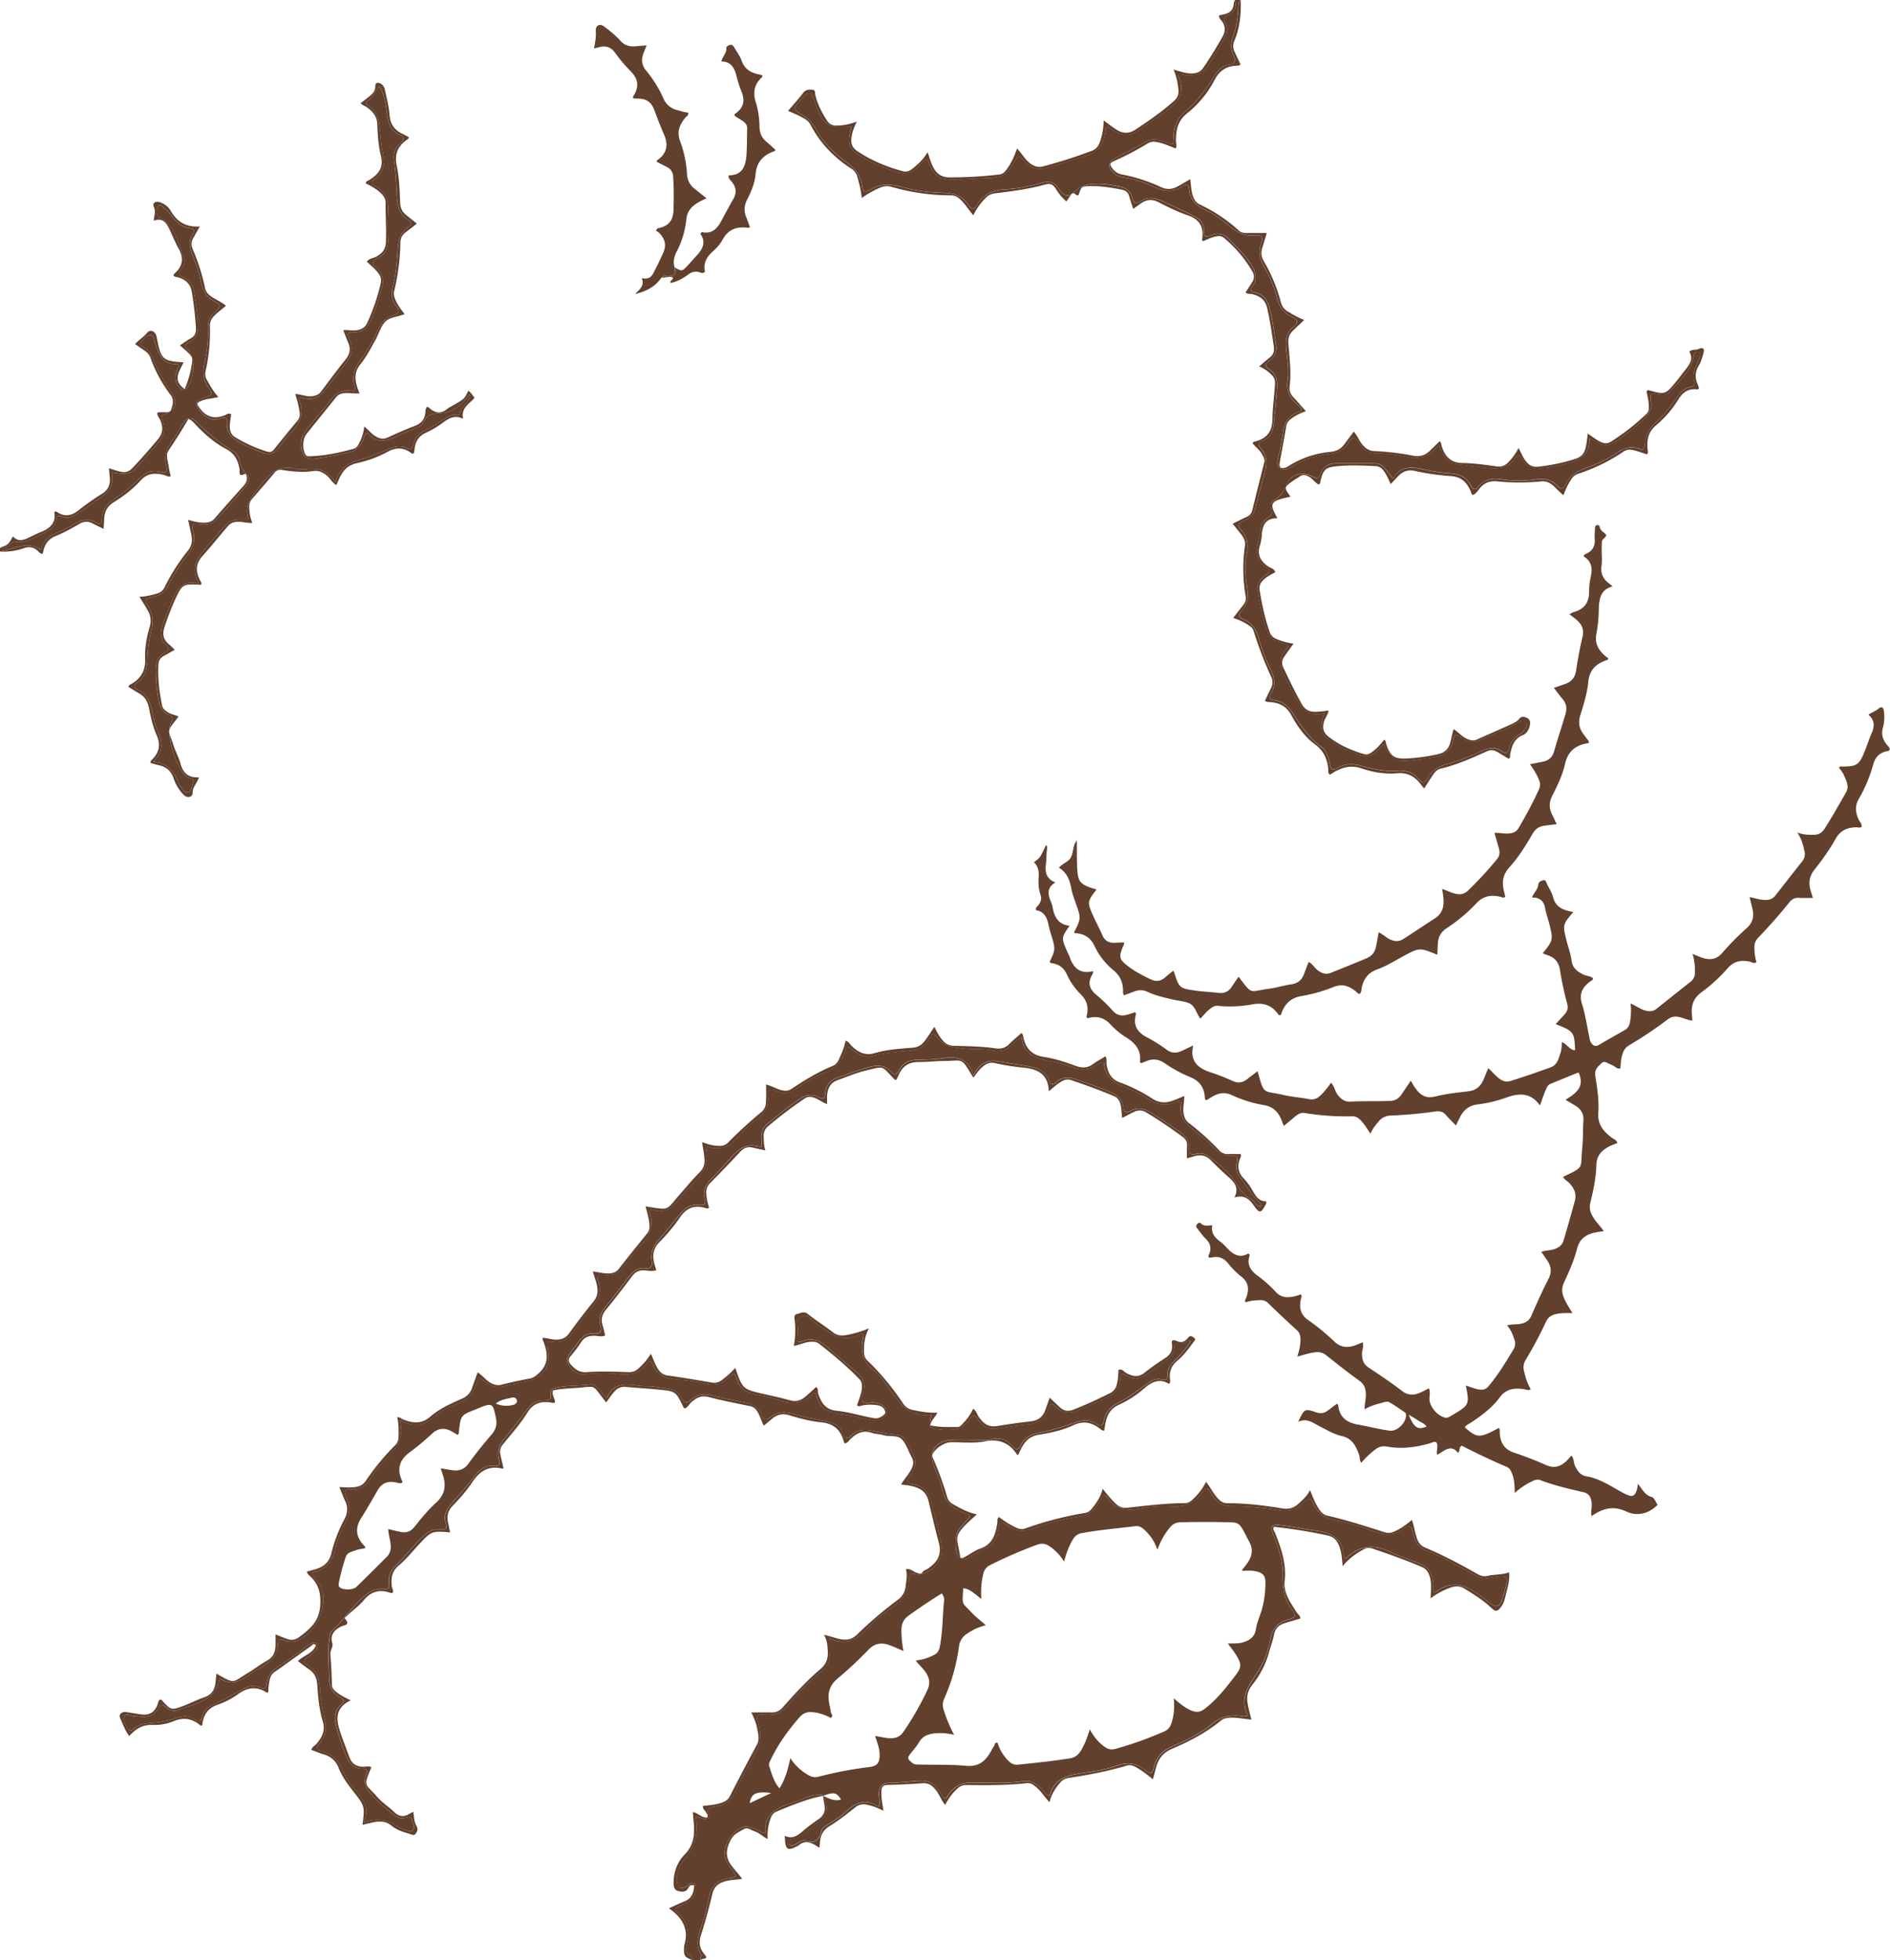 <svg xmlns="http://www.w3.org/2000/svg" viewBox="0 0 2029.08 2104"><defs><style>.cls-1{fill:none;}.cls-2{fill:#61402d;}.cls-3{fill:#613f2d;}.cls-4{fill:#62402d;}</style></defs><title>Climbing_rose</title><g id="레이어_2" data-name="레이어 2"><g id="레이어_1-2" data-name="레이어 1"><path class="cls-1" d="M182.09,787.82a43.78,43.78,0,0,1,0-5.11A7.8,7.8,0,0,0,182.09,787.82Z"/><path class="cls-1" d="M1150.62,208.13c.33-.21.67-.44,1-.69A2.59,2.59,0,0,0,1150.62,208.13Z"/><path class="cls-2" d="M752.33,2097.21c-7-11.31-1.53-21.85,1.67-32.58a242.4,242.4,0,0,0,6.81-27.11c2.48-14.05,10.9-20.66,24.47-21.94a7.37,7.37,0,0,0,4.52-1.69c-1.49-4.43-4.86-8.14-7.58-12-10.11-14.35-.71-34.48,15.46-40.79,4.52-1.76,8.42.42,12.49,1.82,3.42,1.17,6.16,3.93,11.45,4.43-1.81-22.6,15.2-27.88,31.59-33.24,9.66-3.16,18.78-8.88,29.63-7.53a5,5,0,0,1,1.31.79c10.52-3.84,14.1-3.89,18.75,4.2-6.79,1.92-12.44-.85-18.11-3.55a5.45,5.45,0,0,1,.34.44c4.36,14.93,3.29,19.58-8.48,28.58-8.6,6.58-15.76,15.67-27.56,17.25-1.76.24-3.21,1.19-2.73,3.35a3.62,3.62,0,0,0,4.39,3c2-.26,3.7-1.47,5.45-2.41,2.65-1.42,5.74-3.88,8.32-2.88,10.95,4.26,14.94-1.25,17.43-10.69.82-3.12,4.51-4.76,7.28-6.61,6.1-4.07,12.49-7.85,17.85-12.83,10.65-9.89,21.82-15.81,36.23-5.89,2.11-6-.22-10.45.18-14.93.59-6.71,3.63-10.79,10.54-10.8,10,0,19.92-1.39,29.87-2.06,15-1,18.26,1.38,29.82,18.82,3.23-.3,3.77-3.41,5.23-5.37,6-8.07,13.77-11.73,24-11.77,18.63-.07,37.31,1.45,55.89-1.52,8-1.28,14,3.18,19.52,8.32,2.4,2.23,3.53,5.71,8.34,7.54,5.42-20.95,22.94-22.82,40.44-25.26,10.54-1.47,21.16-3.51,31.15-7.1,11.85-4.26,22.19-3.2,31.62,5.09,4.59,4,7.14,3.67,8.61-2.71,2.74-11.89,9.87-19.29,21.59-24,14.78-6,29.25-13.53,41.55-23.69,9.52-7.86,19.4-9.36,30.67-8.16,1.94.21,3.89,1.17,7.26-.52-9.74-18.36,1.16-32.24,10.73-46.87A92.59,92.59,0,0,0,1363.6,1760c2.17-12.08,8.66-19.18,20.16-21.95,6.39-1.54,7.75-4.4,3.7-9.61-8.66-11.13-10.5-23.82-10.29-37.64.23-15.14-4.62-29.5-10.31-43.5-3.78-9.29-2.07-11.44,7.93-10.37,12.93,1.38,25.63,4.38,38.51,6,17.92,2.21,29.37,10.23,29.26,29,1.34,1,2,1.07,2.58.54,14.12-13.9,29.68-15.32,47.39-6.88,9.57,4.56,19.72,8.11,29.74,11.74,11.66,4.22,16.87,12.3,16.3,24.49a25.64,25.64,0,0,0,.23,6.55c.77.9,1.45,1.12,2.07.64,21.08-16.37,37.83-4.67,54.44,8.31,12.58,9.84,14.52,9.16,19.17-6.43l.28-1c5.38-18.85,5-19.43-14.2-16.27a25.86,25.86,0,0,1-18.14-3.33c-16.43-9.54-33.07-18.75-50.79-25.73-9.17-3.61-13.07-11-14.92-19.8-1.23-5.86-3.19-8.74-9.06-4.19-9.92,7.68-20.19,7.86-31.89,3.34a282.75,282.75,0,0,0-42.24-12.16c-11-2.36-19.14-7.34-23.43-17.89-2.46-6.07-5.28-6.64-9.93-1.65-7.26,7.8-15.92,10.72-27,8.85a290,290,0,0,0-51.67-4.46c-7.73.1-13.36-3.06-18-9-2.64-3.4-4.32-7.5-7.46-10.36-2.23-.13-3.07,1.44-4,2.76-8.3,12.39-19.25,18-34.73,16.91-11.48-.77-23.41.51-34.75,2.56-14.45,2.61-25.62-.33-34.19-12.35a4.17,4.17,0,0,0-3.44-2.08c-3,2.59-4.22,6.53-6.42,9.8-4.93,7.35-11.44,11.82-20.29,13.14a207.07,207.07,0,0,0-46.38,12c-11.3,4.5-21.33,4.24-31-3.09-6.24-4.74-8.16-2.63-8.94,4.46-1,9.48-5.76,16.91-14.91,21-2.74,1.22-5.09,3.27-7.81,4.44-6.32,2.71-12,10.28-19.74,4.52-4.44-3.31-4.58-21.94-1.17-27.75,3.51-6,8.81-10.59,12.88-15.8-1.47-2.62-3.62-2.84-5.43-3.52-12.63-4.71-21.6-12.39-24.43-26.5-1.7-8.45-5.75-16.32-8.82-24.42-5.58-14.73,1.55-26.44,17.46-27.65,9.63-.73,19.33-.14,29-.23,5,0,10.15.78,15-.5,9.5-2.52,17-.13,23.1,7.44,3.51,4.37,6.32,3.89,8.81-1.18,3.81-7.76,10.24-11.48,18.76-13.18a267.71,267.71,0,0,0,39.41-11.18c8-2.93,15.56-3.54,22.88,1.43,4.84,3.29,7.31,1.47,8.29-3.7,1.77-9.3,7.5-15.08,15.8-19.26,11.34-5.71,21.32-13.64,31.62-21,4.26-3,8.58-5.22,13.91-3.74,4.46,1.23,7.22.35,7-5-.27-6.6,3.34-11.27,7.79-15.56a98.41,98.41,0,0,0,17.1-21c-5.1.59-8.66,3.64-12.94,3.25-2.14-.19-4.26.71-4.55,3-1.54,12.39-12.14,16.79-20.32,23.29-3.12,2.48-6.64,4.45-10,6.64-6.58,4.31-13.27,6.18-20.53,1.57-4.58-2.91-7.46-2.27-7.67,3.83-.33,9.9-6,15.54-14.66,19.48-10,4.56-19.79,9.56-30,13.62-8.86,3.51-17,3.41-24-3.66-4-4-6.4-3.83-8.18,1.85-3.4,10.86-11.27,15.7-22.33,16.93-10.25,1.14-20.53,2.56-30.63,4.37-10.62,1.9-17.59-1.71-22.95-9.87-3.15-4.8-5.38-5-8.52-.22-8.9,13.58-22.55,12.38-35.92,10.8-7.5-.88-8.17-3.31-5.44-15.61-23,3.56-34.13-11.89-45.2-27.83-5.31-7.64-10.8-15.42-18.11-21.26-10.86-8.66-12.64-19.68-10.18-32.28a13,13,0,0,0,.64-3.92c0-.28-.3-.53-1.25-2.12-19.17,12-34.06,1.18-49.22-10-4.78-3.53-9.46-11-16.15-7.69-7.28,3.63-2.57,12.08-3.62,18.32-.43,2.54-.88,5.26-.16,7.93,2,1.63,3.92.35,5.66-.24,9.09-3.12,16.82-1.14,24.06,5.1q16.27,14,32.73,27.85c7.67,6.46,11.08,14,7.51,23.79-2.53,7-1.36,10.82,7.29,9.55a19.81,19.81,0,0,1,11.72,1.78c3.46,1.72,6.28,4.08,5.86,8.4-.4,4.11-3.15,6.54-6.83,7.81-3.89,1.35-7.9,1-11.86.21-9.16-1.77-18.24-4.1-27.48-5.36-14.53-2-26.94-6.23-28.83-22.34-1.86-.88-2.59-.93-3.1-.42-10.6,10.68-22.73,12.46-36.7,7.32-8.42-3.1-17.44-4.41-26.26-6.17-9.64-1.92-16.62-6.63-19.2-16.57-1.63-6.29-4.5-6.67-8.7-2-7,7.78-15.56,9.27-25.52,6.94a149.06,149.06,0,0,0-26.67-4c-14.64-.7-26-5.55-30.71-19.41-1.64-.75-2.47-.85-2.86-.3-7.84,11.1-17.95,15.12-31.85,13.44-12.12-1.47-24.63-1-36.93.23-8.16.82-13.06-3.82-17.12-9.91s-.17-10.71,3.13-15.33c2.32-3.25,4.94-6.31,7.15-9.63,4-6,9.22-9.44,16.7-8.88,6,.45,8.9-1.86,7-8.28-2.35-7.77.16-14,5.2-20.23q12.6-15.51,24.52-31.59c4.58-6.19,9.84-10.8,18.29-9.93,5.59.58,8-2,7-7.71-1.64-9.35,2.18-16.79,8.08-23.7,7.79-9.12,15.34-18.44,23-27.64,5.35-6.4,11.37-10.06,19.86-8.85,5.26.75,7.65-1,5.94-6.66-2.52-8.3.56-14.65,6.41-20.68,8.11-8.36,15.74-17.18,23.65-25.75,8.56-9.27,17.82-13.73,30.78-8.83.66-4.46-.12-8.35,0-12.18.18-4.94,1.73-9,5.6-12.3,11.74-9.86,23.52-19.63,36.46-28,6.22-4,12.21-5.16,18.74-1.61,4.48,2.43,7.26,2.73,7.57-3.73.44-9.09,5.87-14.55,14.21-17.35,11.37-3.81,22.47-8.35,34.16-11.26,8.4-2.09,16-1.79,22.08,4.94,4.09,4.52,6.56,3,8.95-1.45,4-7.49,10.62-10.87,18.87-11,10-.2,19.94-.5,29.88-2,14.82-2.18,26.34,2.12,31.16,18.72,6-12.54,14.65-17.58,27.85-15,11.43,2.2,23,3.64,34.48,5.86,8.4,1.63,15,5.46,18.25,13.76,2,5.05,4.46,6.08,8.77,2.29,6.2-5.45,13.14-5.3,20.62-2.67,12.58,4.42,25.28,8.44,37.49,13.88,7.17,3.19,12.54,7.72,13.4,16,.61,5.81,3.15,6.59,7.92,3.92,7.18-4,14.18-2.75,20.83,1.39q16.57,10.28,32.46,21.6c5.7,4,9.67,9.25,9.27,16.7-.3,5.59,1.49,8.22,7.57,6.45,5.54-1.62,10.39.18,14.95,3.56,10.24,7.6,20.23,16.07,27,26.49,4.91,7.61,8.92,14.64,17.38,18.64,3.6,1.7,4.66,7.25,9.37,7.91,2.43-2.81.25-3.82-1.15-5.1-9.22-8.42-15.14-19.35-22.2-29.39-2.77-3.95-2.27-9-1.38-13.64.77-4,.35-6.83-4.56-6.31-9.32,1-15.67-3.8-21.71-10.07a167.17,167.17,0,0,0-19.65-17c-10.38-7.85-17.07-16.88-14-30.29-2.89-2.2-5-.23-7,.43-10.18,3.35-19.45,2.41-28.42-4a101.79,101.79,0,0,0-22.18-11.43c-13.39-5.23-24.88-11.74-25.28-27.88-4.6-.1-6.9,2.11-9.41,3.57-7.4,4.29-14.86,5.24-23,2.07a155.34,155.34,0,0,0-27-7.31c-14.63-2.85-27.17-7.74-29-25.33-5.11,2.32-7.27,5.83-10.28,8.33-6.26,5.2-12.95,7.66-21.25,5.87-11.11-2.4-22.55-.7-33.83-2.49-17.51-2.78-17.6-2.24-28.76-15.63-2.44.23-3.16,2.39-4,4-5.06,10.11-13.85,13.85-24.43,14.69-13,1-25.88,2.28-38.54,5.4-11,2.7-17.85-5.14-25.41-10.32-2.11,1.12-2.3,2.88-2.79,4.4-3.6,11-9.89,19-21.36,23.27-10.62,3.92-20.39,10-29.61,16.56-7.75,5.53-15.46,7.57-24.23,3.29-5.59-2.73-8.5-1.16-7.71,5.08,1.55,12.22-4.48,20.16-13.78,26.82-7.06,5.06-13.12,11.43-18.71,18-9,10.55-19.41,14.8-32.18,10.24-1.4.44-2,1-1.87,1.61,3.44,15.39-3.22,27-13.61,37.43a169.4,169.4,0,0,0-14.06,15.57c-8.27,10.62-17.73,18.66-31.86,12.32-1.3.87-1.66,1.47-1.42,2.13,5.05,14.09,1.48,25.76-9,36.26a130.36,130.36,0,0,0-16.8,21.09c-5.5,8.48-12.66,12.41-22.68,11.17-5.12-.64-8.9.08-6.42,6.74,4.27,11.46.21,20.48-7.52,29.1-6.88,7.68-12.88,16.18-18.7,24.7-5.58,8.17-12.46,12.94-22.62,11.27-6-1-6.44,1.23-5.38,6.55,4,20.17-4.42,32.23-24.84,36.5-3.92.82-7.85,1.51-11.75,2.41-20.48,4.73-20.48,4.72-36.44-7-.69,0-1.49.19-1.63.85-3.15,15.15-12.64,24.12-27,29.14-7.54,2.64-14.22,7.48-20.42,12.47-11,8.81-22.27,11.57-37,2.55,6.25,19.37-3.8,30.93-14.52,42.16a137.36,137.36,0,0,0-16.69,21.17c-4.87,7.65-11.09,12.28-20.56,11.43-6.31-.57-8.77,1.27-5.57,7.88,4.63,9.55,4.51,18.86-.92,28.58A105,105,0,0,0,360.32,1661c-3.47,14.12-10,24.61-25.48,26.78.65,4.78,4.17,6.72,6,9.71s4.31,5.89,5.17,9.6c4.71,20.33-7.06,44.59-25.87,53.35-5.22,2.44-10.4,2-15.54.09-4.32-1.64-6.23-.41-6.28,4.24-.12,10.81-5.86,17.81-15,22.92-6.68,3.72-13,8.13-19.34,12.42-9.1,6.17-18.06,8.48-28.55,1.12-4.07,26-26.78,26.91-44.44,34.39-4.53,1.92-9.17,0-13-3.16-2.45-2-5.43-4-7.38.09-6.15,12.77-17.12,10.24-27.75,9.32-3.33-.29-8.16-3.69-9.65,1.06s2.2,9.5,4.87,13.63c1.43,2.21,3.73.56,5.17-.73,6.16-5.53,13.66-6.12,21.43-6.76a107.79,107.79,0,0,0,25.41-5.22c6.58-2.21,13-2.73,19.07,1.71,3.74,2.76,6.46,2.94,7.66-2.6,1.38-6.38,6-10.13,11.55-13,10.71-5.4,21.54-10.58,31.84-16.77,6-3.61,12.53-5,19.13-2,5.06,2.28,6.45.3,6.93-4.36.81-7.89,5.43-13.05,11.84-17.53,10.1-7.05,20.6-13.57,30-21.56a23.34,23.34,0,0,1,6.8-4.14c1.63-.62,3.38-.87,4.72.34,1.78,1.6,1.31,3.66.3,5.49-2.32,4.22-6.11,7-10,9.64-3.54,2.43-4.66,5.46-.58,7.72,11.53,6.36,13.76,17.1,14.46,28.73.62,10.35,2.66,20.51,4.89,30.57,2.11,9.54.8,17.89-5.73,25.15-3.9,4.34-3,6.85,2.41,8.32,11.53,3.1,18.75,10.64,23.08,21.63a65.54,65.54,0,0,0,11.08,17.75c8.53,10.21,18.87,19.75,11,37.17,15.24-5.39,26.69-2.37,37.36,4.94a20.48,20.48,0,0,0,6.46,2.65c3.06.79,6.76,3.68,9.17.29,2.29-3.22-.56-7-1.39-10.5-1.08-4.54-4.29-3.14-7.15-2.34-4.24,1.18-7.91,0-11.21-2.62-9.66-7.63-19.57-14.9-27.18-24.88-4.45-5.84-6.44-11.72-3.65-18.53,1.88-4.6,1.45-6.8-4.11-6.69-8.08.16-13-4.75-16.12-11.45a180,180,0,0,1-12.71-38.88,18.34,18.34,0,0,1,5.88-18.18c3.64-3.3,4.25-5.55-.59-8-10-5-12.15-13.58-12.21-24.16-.08-12.56-1.61-25.09.35-37.66.51-3.29,0-7.06,2.6-9.4,14.18-12.7,23.77-29.78,39.56-41a21.84,21.84,0,0,1,16-4c4.94.59,6.82-1.16,6-6.11-1.39-8.41,2.3-14.66,8.24-20.31,9.41-9,17.11-19.52,26.49-28.58,6-5.85,12.14-10.4,21-9.2,5.12.69,6.78-1.43,5.23-6.29-2.63-8.25.36-14.73,5.78-21,8.94-10.32,18.13-20.43,26.38-31.35,4.92-6.51,11.27-10.28,19.77-9.47,5,.48,6.74-1.68,5.23-6.53-2.9-9.32.67-16.74,6.55-23.82,8.09-9.74,15.76-19.84,23.33-30,4.76-6.37,10.25-10.18,18.39-9.94,4.33.13,8.19-.71,7.27-6.66-.64-4.17,1.72-5.94,5.49-6.85,12.08-2.92,24.52-2,36.74-3.59,4.23-.54,7.33,2.57,10.19,5.53,2.5,2.58,3.52,6.4,7.78,8.83,9.4-21.63,28-12,43.69-12.55,6.21-.21,12.53,1.5,18.83,2.17,7.61.8,14.3,3.1,17.72,10.91,2.41,5.5,5.9,5.41,10.06,1.59,6.49-6,14-6.72,22.37-4.66,12.29,3,24.76,5.29,37.17,7.8,7.39,1.49,13.05,5.28,15.82,12.36,2.26,5.79,4.87,7.22,10.14,3,7.07-5.64,15.08-6.13,23.67-3.54,12.46,3.76,25.38,5.57,38.05,8.48,7.33,1.69,13.15,4.75,15.67,12.24,1.87,5.56,4.8,6.94,9.27,2.55,6.4-6.28,13.93-6.87,22.27-5.14s16.94,3.62,25.63,4.19c5,.32,8.74,3,11.28,7.3,2,3.45,3.53,7.19,5.57,10.62,5.36,9,5.21,17.7-1.51,25.94-3.9,4.78-4.21,8.12,3,9.42,11.18,2,17.23,9.22,19.81,19.92,4.07,16.82,9.53,33.32,11.13,50.7,1.22,13.29-16.25,29.29-29.15,25.85-5.15-1.37-5.73.45-5.85,4.47-.41,13.75-6.84,23.68-18.38,31.2-10,6.54-19,14.86-27.24,23.41-11.33,11.74-23.11,17.93-39.83,10.08-1,6.48-.17,12-.08,17.46.11,7.67-2.86,13.38-8.75,18.09a218,218,0,0,0-34.49,34.64c-6.43,8.08-14.07,12.48-24.92,11.83-10.56-.63-11,.15-8.15,9.63,3.49,11.6,2.15,22.16-3.9,32.64-7.33,12.69-14.59,25.48-20.44,38.93-4.25,9.76-11,15.52-21.51,17.14-4.82.74-10.46,1-7.43,9,1.16,3.06-1.61,4.61-4.9,4.33-2.9-.25-5.39-2.34-9.31-2.3,3.52,18-1.4,33.07-12.68,46.69a32.49,32.49,0,0,0-7.46,22.35c.32,7.53,3.76,9.27,10.36,5.38,2.75-1.62,5.3-5.25,8.7-2.36s1.4,6.8.28,10.24c-1.54,4.72-4.91,7.81-9.26,10-2.09,1-4.2,2-6.24,3.18s-4.57,1.26-5.94,4.95c13.84,9.63,16.47,23.65,12.32,39.41-1.89,7.17,6,8.75,7,14.08h8C751.13,2101.66,753.58,2099.23,752.33,2097.21ZM527.86,1539.62c-8.65,10.11-17.11,20.43-24.86,31.24-4.54,6.33-10,8.13-17.08,7.2-3.86-.51-7.7-1.2-12.74-2,.93,2.91,1.4,4.5,1.94,6.06,4.05,11.6,3.1,21.57-6.79,30.6-8.56,7.81-16.08,16.88-23.27,26-4.15,5.27-8.78,6.68-14.76,5.56-4.24-.8-8.42-1.9-13.5-3.07.24,5.82,2.16,11.44,2.64,17.19.43,5.16-.79,9.16-4.24,12.62-10.82,10.84-21.65,21.68-32.64,32.34-3.55,3.45-14.32,3.42-17.78.37-1.4-1.23-1.41-2.77-1.06-4.53a212.57,212.57,0,0,1,7.47-28c1.82-5.28,7-5.72,11.19-7.34,3-1.17,6.41-1.42,9.62-2.08,0-.69.15-1.51-.16-1.81-9.48-9.43-11.43-19.2-3.72-31.18,6.1-9.48,11.6-19.42,17.3-29.18,4.91-8.41,11.45-10.13,20.11-8.37,1.86.38,3.8,1.46,5.87.3.69-.23.91-.76.53-1.55-6.06-12.64-3.57-22.81,8-31.23a257.48,257.48,0,0,0,23.74-19.8c7.34-6.84,14.63-6.62,22.6-1.84l5,3c.57-.78,1.22-1.27,1.27-1.81,2.07-21.19,2.46-19.08,21-26.73,15.13-6.26,15.76-5.56,18.92,10.77C533.77,1529.26,532.36,1534.36,527.86,1539.62Zm23.67-31.86a28,28,0,0,1-19.19-1.26c5.23-4.29,11.46-5.05,17.46-6.41a4,4,0,0,1,5.18,3.33C555.24,1505.4,553.55,1507.21,551.53,1507.76Zm478,259.69a18.63,18.63,0,0,1,8.44-13.78,61.24,61.24,0,0,1,20.42-9.27c-5.6-4.92-10.84-8.8-15.21-13.49-11.14-12-10-7.09-9.1-26.15,7.67.65,12.45,6.46,19.53,11.34a81.61,81.61,0,0,1,2-26.67,13.63,13.63,0,0,1,7.68-9.71,473.75,473.75,0,0,1,50.38-21.78c5.42-2,9.59-.81,13.85,2.27a53.11,53.11,0,0,1,14.83,15.94c2.31-8.58,5-16.23,9.2-23.33,2.28-3.89,5-6.4,9.9-7.29,19-3.44,38.23-5.09,57.37-7.4,4.09-.49,7,1.21,9.77,3.84,5.84,5.52,10.77,11.7,13.93,21.44,3.82-10,7.94-17.32,13.46-23.82,2.92-3.44,6-5.47,10.91-5.62,18.65-.55,37.29-.47,55.94.07,4.07.12,7.07,1.27,9.36,4.51,3.45,4.9,5.75,10.44,8.63,15.59,6.75,12.07,1.24,20.6-6,29.24-.63.75-1.46,1.33-1.11,2.64,3.9,0,7.93-.46,11.81.09,11,1.55,13.25,5.41,13.05,13.73-.25,10.8-1.54,21.19-5,31.37-1.94,5.67-4.28,11.33-5.19,17.19-1.34,8.65-6.67,12.32-14.29,14.52-5,1.43-9.92.82-15.87,1.18,3.13,4.27,6.22,7.93,8.69,12,6.41,10.46,6.22,13.44-1.25,23.17-9.74,12.68-19.6,25.2-32.5,35-4.63,3.53-8.63,3.84-13.77,1.86-6.83-2.63-12.27-7.32-19.22-13.2.85,10.09.15,18.17-2.36,26.07-1.39,4.36-3.36,7.44-7.86,9.42a387,387,0,0,1-52.61,18.77c-4.38,1.21-7.67.34-11.15-2.06-6.6-4.56-11.6-10.54-16.19-18.87-2.85,8.87-5.46,16.23-9.66,22.93-2.84,4.53-6.19,7.25-11.68,8.12-18.4,2.93-36.9,4.86-55.42,6.76-4.36.45-7.63-1-10.63-4.13a45.26,45.26,0,0,1-11.61-19.31c-3.33-.72-3,2.14-3.88,3.59-1.77,2.81-3.31,5.77-5.09,8.58-5.76,9.1-13.12,13.62-24.81,12.53-16.21-1.51-32.61-1-48.92-1.34-3.23-.08-6.41.48-9.36-2.14-4.91-4.37-5.17-4.75-1-10.18,2.86-3.68,6.16-7.12,8.4-11.15,3.86-6.93,9.86-9.31,17.21-10a62.33,62.33,0,0,1,20.78,1.51,150.14,150.14,0,0,1-11.15-26.55,16.35,16.35,0,0,1,.62-12.48A204.52,204.52,0,0,0,1029.53,1767.45Zm-201.9,120.9c8-16.61,18.65-31.42,30.83-45.21,3.33-3.77,6.89-5.57,12.06-5.46,7.88.17,14.88,2.87,21.55,6.27,3-2.55.13-4.45-.13-6.48-.5-3.94-1.57-7.77-2.11-11.75-1.37-10.11,1.71-17.63,9.68-24.32a423.21,423.21,0,0,0,32.8-30.63c6.83-7.09,14-8.11,22.52-5,4.88,1.77,9.6,4,15.14,6.31a114.88,114.88,0,0,1-2.22-22.25c0-7,2.27-11.85,8-15.93,11.35-8.15,22.87-16,35.45-23.67,1.56,2.67,2.66,4.77,2.41,7.18-1.76,16.79-1.37,33.77-4.74,50.43-.79,3.91-2.28,6.45-5.93,8.38a54,54,0,0,1-19.81,6.1c3.76,5.1,8.32,8.71,11.32,13.64,3.59,5.9,4.35,11.1,1.33,17.69a314.62,314.62,0,0,1-25.75,45c-3.69,5.46-8.12,7.18-14.19,7.1-5.26-.07-10.3-1.61-16.37-2.42,2.44,7.27,5,13.7,4.91,20.71-.06,8.12-2.62,11.51-10.76,12.56A415.52,415.52,0,0,0,878.78,1907c-4.43,1.19-7.78.17-11.26-1.91a54.93,54.93,0,0,1-19-18c-2.64,12.38-5.64,22.73-11.64,32.4-6.26-7.06-8.3-15.52-11-23.65C825,1893.11,826.44,1890.8,827.63,1888.35Zm.35,36.14-23.06,10.93C806.33,1925.21,811.52,1922.48,828,1924.49Z"/><path class="cls-2" d="M883.62,1927.56h.23l-.11-.05Z"/><path class="cls-2" d="M883.46,1927.39l.27.13.31-.11-.6,0,0,.21.14,0Z"/><path class="cls-2" d="M758.36,2100.6c-.86-1.24-1.53-2.4-2.39-3.41-5.15-6.09-5.91-12.44-3.39-20.24,4.7-14.52,8.63-29.32,12.22-44.16,1.69-7,5.47-10.63,12.05-13,6.21-2.23,12.78-1.92,19.9-3.2-4.06-5.38-7.89-9.49-11.29-13.93-7.43-9.68-5.89-18.89-.51-28.62,3.15-5.7,8.8-8,13.92-10.86,3.83-2.13,7.46,1.25,11.14,2.41,5.08,1.6,8.8,5.66,14.18,8.31a52.86,52.86,0,0,1,3.14-22.27c1.22-3.32,3-5.81,6.35-7.18,16.25-6.65,32.42-13.52,49.8-16.85l0-.21.6,0,.11,0a5,5,0,0,0-1.31-.79c-10.85-1.35-20,4.37-29.63,7.53-16.39,5.36-33.4,10.64-31.59,33.24-5.29-.5-8-3.26-11.45-4.43-4.08-1.4-8-3.58-12.49-1.82-16.17,6.31-25.57,26.44-15.46,40.79,2.72,3.87,6.09,7.58,7.58,12a7.37,7.37,0,0,1-4.52,1.69c-13.57,1.28-22,7.89-24.47,21.94a242.4,242.4,0,0,1-6.81,27.11c-3.2,10.72-8.68,21.26-1.67,32.58,1.25,2-1.2,4.45-.33,6.79C753.41,2101.67,757.2,2103.56,758.36,2100.6Z"/><path class="cls-2" d="M737,2089.92c4.16-15.75,1.52-29.78-12.32-39.41,1.37-3.69,4-3.86,5.94-4.95s4.15-2.13,6.24-3.18c4.34-2.18,7.72-5.27,9.26-10,1.12-3.44,3.1-7.36-.28-10.24s-6,.73-8.7,2.36c-6.59,3.89-10,2.15-10.36-5.38a32.49,32.49,0,0,1,7.46-22.35c11.28-13.61,16.19-28.71,12.68-46.69,3.92,0,6.41,2,9.31,2.3,3.29.28,6.06-1.27,4.9-4.33-3-8,2.61-8.24,7.43-9,10.53-1.63,17.26-7.38,21.51-17.14,5.85-13.45,13.11-26.24,20.44-38.93,6-10.47,7.39-21,3.9-32.64-2.85-9.48-2.41-10.26,8.15-9.63,10.85.64,18.5-3.75,24.92-11.83a218,218,0,0,1,34.49-34.64c5.9-4.72,8.87-10.42,8.75-18.09-.08-5.44-.91-11,.08-17.46,16.73,7.85,28.5,1.66,39.83-10.08,8.26-8.55,17.2-16.86,27.24-23.41,11.54-7.52,18-17.44,18.38-31.2.12-4,.7-5.85,5.85-4.47,12.89,3.44,30.37-12.56,29.15-25.85-1.6-17.38-7.06-33.88-11.13-50.7-2.59-10.7-8.63-17.91-19.81-19.92-7.2-1.3-6.88-4.64-3-9.42,6.72-8.25,6.87-16.9,1.51-25.94-2-3.43-3.54-7.17-5.57-10.62-2.55-4.33-6.31-7-11.28-7.3-8.69-.56-17.16-2.43-25.63-4.19s-15.87-1.14-22.27,5.14c-4.48,4.4-7.4,3-9.27-2.55-2.52-7.49-8.34-10.55-15.67-12.24-12.67-2.91-25.59-4.72-38.05-8.48-8.58-2.59-16.6-2.09-23.67,3.54-5.27,4.21-7.88,2.77-10.14-3-2.76-7.08-8.43-10.87-15.82-12.36-12.41-2.5-24.88-4.78-37.17-7.8-8.39-2.06-15.88-1.3-22.37,4.66-4.16,3.82-7.66,3.91-10.06-1.59-3.42-7.82-10.11-10.11-17.72-10.91-6.3-.66-12.62-2.38-18.83-2.17-15.65.54-34.29-9.09-43.69,12.55-4.27-2.42-5.28-6.24-7.78-8.83-2.86-3-6-6.06-10.19-5.53-12.22,1.55-24.66.67-36.74,3.59-3.77.91-6.13,2.68-5.49,6.85.92,5.95-2.95,6.79-7.27,6.66-8.14-.24-13.64,3.58-18.39,9.94-7.58,10.14-15.24,20.24-23.33,30-5.88,7.08-9.44,14.5-6.55,23.82,1.5,4.84-.22,7-5.23,6.53-8.5-.81-14.85,3-19.77,9.47-8.24,10.92-17.43,21-26.37,31.35-5.42,6.25-8.41,12.73-5.78,21,1.55,4.86-.11,7-5.23,6.29-8.88-1.2-15,3.36-21,9.2-9.37,9.06-17.08,19.62-26.49,28.58-5.94,5.65-9.63,11.9-8.24,20.31.82,4.94-1.06,6.69-6,6.11a21.84,21.84,0,0,0-16,4c-15.79,11.2-25.38,28.28-39.56,41-2.62,2.34-2.09,6.11-2.6,9.4-2,12.57-.43,25.1-.35,37.66.06,10.57,2.19,19.13,12.21,24.16,4.85,2.43,4.23,4.68.59,8a18.34,18.34,0,0,0-5.88,18.18A180,180,0,0,0,372.81,1887c3.12,6.7,8,11.61,16.12,11.45,5.56-.11,6,2.09,4.11,6.69-2.79,6.81-.8,12.7,3.65,18.53,7.61,10,17.52,17.25,27.18,24.88,3.31,2.61,7,3.81,11.21,2.62,2.87-.8,6.08-2.2,7.15,2.34.83,3.49,3.69,7.29,1.39,10.5-2.42,3.39-6.11.5-9.17-.29A20.48,20.48,0,0,1,428,1961c-10.67-7.31-22.13-10.33-37.36-4.94,7.87-17.42-2.47-27-11-37.17a65.54,65.54,0,0,1-11.08-17.75c-4.33-11-11.56-18.52-23.08-21.62-5.45-1.47-6.31-4-2.41-8.32,6.53-7.26,7.84-15.61,5.73-25.15-2.22-10.06-4.26-20.22-4.89-30.57-.7-11.63-2.92-22.36-14.46-28.73-4.09-2.26-3-5.29.58-7.72,3.85-2.64,7.65-5.42,10-9.64,1-1.83,1.48-3.89-.3-5.49-1.34-1.2-3.09-1-4.72-.34a23.34,23.34,0,0,0-6.8,4.14c-9.44,8-19.94,14.51-30,21.56-6.41,4.48-11,9.63-11.84,17.53-.48,4.66-1.87,6.64-6.93,4.36-6.6-3-13.13-1.58-19.13,2-10.3,6.2-21.13,11.37-31.84,16.77-5.6,2.83-10.17,6.58-11.55,13-1.2,5.53-3.91,5.36-7.66,2.6-6-4.44-12.49-3.92-19.07-1.71a107.79,107.79,0,0,1-25.41,5.22c-7.77.65-15.27,1.23-21.43,6.76-1.44,1.29-3.74,2.93-5.17.73-2.67-4.13-6.37-8.83-4.87-13.63s6.32-1.34,9.65-1.06c10.63.92,21.6,3.45,27.75-9.32,2-4.06,4.93-2.14,7.38-.09,3.85,3.2,8.48,5.08,13,3.16,17.66-7.47,40.37-8.39,44.44-34.39,10.49,7.36,19.45,5,28.55-1.12,6.33-4.29,12.66-8.7,19.34-12.42,9.17-5.11,14.9-12.12,15-22.92.05-4.64,2-5.88,6.28-4.24,5.14,2,10.31,2.35,15.54-.09,18.8-8.77,30.58-33,25.87-53.35-.86-3.71-3.24-6.5-5.17-9.6s-5.38-4.93-6-9.71c15.52-2.17,22-12.66,25.48-26.78A105,105,0,0,1,370.7,1635c5.43-9.72,5.55-19,.92-28.58-3.21-6.62-.74-8.45,5.57-7.88,9.47.86,15.69-3.78,20.56-11.43A137.36,137.36,0,0,1,414.44,1566c10.73-11.22,20.77-22.79,14.52-42.16,14.76,9,26.07,6.25,37-2.55,6.2-5,12.88-9.83,20.42-12.47,14.35-5,23.84-14,27-29.14.14-.67.95-.89,1.63-.85,16,11.72,16,11.73,36.44,7,3.9-.9,7.84-1.59,11.75-2.41,20.41-4.27,28.84-16.33,24.84-36.5-1.06-5.32-.6-7.53,5.38-6.55,10.16,1.67,17-3.1,22.62-11.27,5.82-8.52,11.82-17,18.7-24.7,7.73-8.62,11.78-17.65,7.52-29.1-2.48-6.65,1.3-7.37,6.42-6.74,10,1.24,17.18-2.69,22.68-11.17a130.36,130.36,0,0,1,16.8-21.09c10.47-10.5,14-22.17,9-36.26-.24-.67.12-1.26,1.42-2.13,14.13,6.34,23.59-1.7,31.86-12.32A169.4,169.4,0,0,1,744.51,1270c10.39-10.4,17.05-22,13.61-37.43-.15-.66.47-1.17,1.88-1.61,12.77,4.56,23.2.31,32.18-10.24,5.58-6.56,11.64-12.93,18.71-18,9.3-6.66,15.33-14.6,13.78-26.82-.79-6.23,2.12-7.81,7.71-5.08,8.77,4.28,16.48,2.24,24.23-3.29,9.22-6.58,19-12.65,29.61-16.56,11.46-4.23,17.76-12.27,21.36-23.27.5-1.52.68-3.28,2.79-4.4,7.56,5.19,14.44,13,25.41,10.32,12.67-3.12,25.59-4.36,38.54-5.4,10.58-.85,19.37-4.58,24.43-14.69.83-1.66,1.55-3.82,4-4,11.16,13.4,11.25,12.85,28.76,15.63,11.29,1.79,22.73.1,33.83,2.49,8.3,1.79,15-.67,21.25-5.87,3-2.5,5.18-6,10.28-8.33,1.8,17.59,14.34,22.48,29,25.33a155.34,155.34,0,0,1,27,7.31c8.12,3.17,15.58,2.22,23-2.07,2.51-1.46,4.81-3.67,9.41-3.57.4,16.14,11.89,22.65,25.28,27.88a101.79,101.79,0,0,1,22.18,11.43c9,6.39,18.25,7.33,28.42,4,2-.66,4.08-2.63,7-.43-3.08,13.41,3.61,22.44,14,30.29a167.17,167.17,0,0,1,19.65,17c6,6.27,12.39,11.07,21.71,10.07,4.91-.53,5.33,2.28,4.56,6.31-.88,4.62-1.39,9.69,1.38,13.64,7.05,10,13,21,22.2,29.39,1.4,1.28,3.58,2.29,1.15,5.1-4.72-.66-5.77-6.21-9.37-7.91-8.46-4-12.47-11-17.38-18.64-6.73-10.42-16.72-18.89-27-26.49-4.56-3.39-9.41-5.18-14.95-3.56-6.08,1.77-7.87-.85-7.57-6.45.4-7.45-3.57-12.66-9.27-16.7q-15.9-11.28-32.46-21.6c-6.66-4.13-13.66-5.41-20.83-1.39-4.77,2.67-7.31,1.89-7.92-3.92-.86-8.24-6.23-12.77-13.4-16-12.21-5.44-24.92-9.46-37.49-13.88-7.49-2.63-14.43-2.78-20.62,2.67-4.3,3.79-6.81,2.76-8.77-2.29-3.21-8.3-9.85-12.13-18.25-13.76-11.45-2.22-23-3.67-34.48-5.86-13.21-2.54-21.82,2.5-27.85,15-4.82-16.6-16.34-20.9-31.16-18.72-9.94,1.46-19.88,1.77-29.88,2-8.24.16-14.83,3.55-18.87,11-2.38,4.42-4.86,6-8.95,1.45-6.09-6.72-13.68-7-22.08-4.94-11.69,2.91-22.8,7.45-34.16,11.26-8.35,2.8-13.77,8.26-14.21,17.35-.31,6.46-3.09,6.16-7.57,3.73-6.54-3.55-12.52-2.4-18.74,1.61-12.94,8.34-24.72,18.11-36.46,28-3.87,3.25-5.42,7.36-5.6,12.3-.14,3.83.63,7.72,0,12.18-13-4.89-22.22-.44-30.78,8.83-7.9,8.57-15.54,17.39-23.65,25.75-5.85,6-8.92,12.38-6.41,20.68,1.71,5.63-.68,7.41-5.94,6.66-8.49-1.21-14.51,2.46-19.86,8.85-7.69,9.2-15.25,18.52-23,27.64-5.9,6.91-9.72,14.35-8.08,23.7,1,5.74-1.45,8.29-7,7.71-8.44-.87-13.7,3.74-18.29,9.93q-11.89,16.08-24.52,31.59c-5,6.2-7.55,12.47-5.2,20.23,1.95,6.42-.9,8.73-7,8.28-7.47-.55-12.69,2.84-16.7,8.88-2.21,3.32-4.83,6.38-7.15,9.63-3.3,4.63-7.2,9.22-3.13,15.33s9,10.73,17.12,9.91c12.3-1.23,24.81-1.7,36.93-.23,13.9,1.68,24-2.34,31.85-13.44.39-.55,1.22-.46,2.86.3,4.75,13.86,16.07,18.71,30.71,19.41a149.06,149.06,0,0,1,26.67,4c10,2.33,18.52.83,25.52-6.94,4.2-4.67,7.07-4.29,8.7,2,2.58,9.94,9.56,14.65,19.2,16.57,8.82,1.76,17.84,3.07,26.26,6.17,14,5.14,26.1,3.36,36.7-7.32.51-.51,1.24-.45,3.1.42,1.89,16.11,14.3,20.36,28.83,22.34,9.23,1.26,18.31,3.59,27.48,5.36,4,.77,8,1.14,11.86-.21,3.68-1.28,6.43-3.71,6.83-7.81.42-4.32-2.4-6.68-5.86-8.4a19.81,19.81,0,0,0-11.72-1.78c-8.64,1.27-9.82-2.56-7.29-9.55,3.57-9.84.15-17.33-7.51-23.79q-16.43-13.85-32.73-27.85c-7.24-6.24-15-8.22-24.06-5.1-1.73.59-3.7,1.87-5.66.24-.73-2.67-.27-5.39.16-7.93,1.05-6.24-3.67-14.69,3.62-18.32,6.69-3.34,11.37,4.16,16.15,7.69,15.16,11.18,30,22,49.22,10,1,1.59,1.22,1.84,1.25,2.12a13,13,0,0,1-.64,3.92c-2.46,12.6-.68,23.62,10.18,32.28,7.32,5.84,12.81,13.62,18.11,21.26,11.07,15.93,22.16,31.39,45.2,27.83-2.73,12.3-2.06,14.72,5.44,15.61,13.37,1.57,27,2.78,35.92-10.8,3.14-4.79,5.37-4.58,8.52.22,5.35,8.15,12.33,11.77,22.95,9.87,10.1-1.81,20.39-3.23,30.63-4.37,11.06-1.23,18.93-6.06,22.33-16.93,1.78-5.68,4.17-5.88,8.18-1.85,7,7.06,15.14,7.17,24,3.66,10.25-4.06,20-9.06,30-13.62,8.65-3.94,14.33-9.58,14.66-19.48.21-6.1,3.08-6.74,7.67-3.83,7.26,4.6,14,2.74,20.53-1.57,3.34-2.19,6.86-4.16,10-6.64,8.18-6.5,18.78-10.9,20.32-23.29.29-2.3,2.41-3.2,4.55-3,4.29.38,7.84-2.67,12.94-3.25a98.41,98.41,0,0,1-17.1,21c-4.46,4.28-8.06,9-7.79,15.56.21,5.32-2.55,6.19-7,5-5.34-1.47-9.66.71-13.91,3.74-10.3,7.36-20.28,15.29-31.62,21-8.3,4.18-14,10-15.8,19.26-1,5.18-3.45,7-8.29,3.7-7.33-5-14.87-4.37-22.88-1.43a267.71,267.71,0,0,1-39.41,11.18c-8.52,1.71-14.95,5.42-18.76,13.18-2.49,5.06-5.29,5.54-8.81,1.18-6.09-7.57-13.6-10-23.1-7.44-4.8,1.28-10,.45-15,.5-9.67.09-19.36-.49-29,.23-15.92,1.2-23,12.91-17.46,27.65,3.07,8.1,7.13,16,8.82,24.42,2.83,14.11,11.81,21.78,24.43,26.5,1.82.68,4,.9,5.43,3.52-4.07,5.21-9.37,9.83-12.88,15.8-3.41,5.8-3.27,24.44,1.17,27.75,7.75,5.77,13.42-1.81,19.74-4.52,2.73-1.17,5.07-3.22,7.81-4.44,9.14-4.06,13.87-11.49,14.91-21,.78-7.09,2.7-9.2,8.94-4.46,9.66,7.34,19.69,7.6,31,3.09a207.07,207.07,0,0,1,46.38-12c8.85-1.31,15.35-5.79,20.29-13.14,2.2-3.27,3.44-7.21,6.42-9.8a4.17,4.17,0,0,1,3.44,2.08c8.57,12,19.74,15,34.19,12.35,11.34-2.05,23.27-3.34,34.75-2.56,15.48,1,26.43-4.52,34.73-16.91.88-1.32,1.73-2.89,4-2.76,3.13,2.86,4.82,7,7.46,10.36,4.6,5.93,10.23,9.09,18,9a290,290,0,0,1,51.67,4.46c11.13,1.87,19.79-1.06,27-8.85,4.65-5,7.47-4.42,9.93,1.65,4.28,10.55,12.46,15.53,23.43,17.89a282.75,282.75,0,0,1,42.24,12.16c11.69,4.51,22,4.34,31.89-3.34,5.87-4.54,7.83-1.66,9.06,4.19,1.85,8.83,5.75,16.19,14.92,19.8,17.72,7,34.36,16.19,50.79,25.73a25.86,25.86,0,0,0,18.14,3.33c19.19-3.16,19.57-2.58,14.2,16.27l-.28,1c-4.65,15.59-6.59,16.26-19.17,6.43-16.6-13-33.36-24.67-54.44-8.31-.62.48-1.3.26-2.07-.64a25.64,25.64,0,0,1-.23-6.55c.57-12.18-4.64-20.27-16.3-24.49-10-3.63-20.17-7.18-29.74-11.74-17.71-8.44-33.27-7-47.39,6.88-.54.53-1.24.43-2.58-.54.1-18.79-11.35-26.81-29.26-29-12.88-1.59-25.58-4.59-38.51-6-10-1.07-11.72,1.08-7.93,10.37,5.69,14,10.55,28.36,10.31,43.5-.21,13.81,1.63,26.5,10.29,37.64,4.05,5.21,2.7,8.07-3.7,9.61-11.49,2.77-18,9.86-20.16,21.95a92.59,92.59,0,0,1-13.22,34.36c-9.58,14.64-20.47,28.51-10.73,46.87-3.37,1.69-5.32.73-7.26.52-11.27-1.21-21.15.29-30.67,8.16-12.31,10.16-26.78,17.71-41.55,23.69-11.72,4.75-18.85,12.15-21.59,24-1.47,6.38-4,6.74-8.61,2.71-9.43-8.28-19.77-9.34-31.62-5.09-10,3.59-20.61,5.63-31.15,7.1-17.5,2.44-35,4.32-40.44,25.26-4.81-1.84-5.94-5.32-8.34-7.54-5.53-5.14-11.55-9.6-19.52-8.32-18.58,3-37.26,1.45-55.89,1.52-10.27,0-18,3.7-24,11.77-1.47,2-2,5.07-5.23,5.37-11.56-17.45-14.85-19.84-29.82-18.82-10,.68-19.85,2-29.87,2.06-6.9,0-9.95,4.08-10.54,10.8-.39,4.47,1.93,9-.18,14.93-14.42-9.92-25.58-4-36.23,5.89-5.36,5-11.75,8.76-17.85,12.83-2.77,1.85-6.46,3.5-7.28,6.61-2.49,9.44-6.48,14.95-17.43,10.69-2.57-1-5.66,1.45-8.32,2.88-1.76.94-3.42,2.15-5.45,2.41a3.62,3.62,0,0,1-4.39-3c-.49-2.16,1-3.11,2.73-3.35,11.8-1.59,19-10.67,27.56-17.25,11.77-9,12.84-13.65,8.48-28.58a5.45,5.45,0,0,0-.34-.44l-.95-.45h-.23l-.14,0c.43,2.87.74,5.77,1.34,8.61,1.47,6.86-.16,12.2-6.28,16.35A186.26,186.26,0,0,0,861.19,1966c-5.45,4.72-11,8.08-18.65,4.47.1,1.87.15,2.86.2,3.85.55,10.76,3.26,12.46,12.24,7.68a14.31,14.31,0,0,0,2.62-1.44c5.79-4.91,11.59-3.66,17.44-.17,1.4.84,2.78,1.7,4.71,2.88.23-2.54.41-4.47.59-6.4.66-7.34,3.51-12.72,10.36-16.87,9.64-5.83,18.55-13,27.36-20a14,14,0,0,1,12-3c6.12,1,11.81,3.37,18.4,6.55-1.22-7.74-2.46-14.25-2.2-20.91.17-4.39,1.44-6.62,6.34-6.75,12.62-.33,25.24-.92,37.83-1.85,6-.45,9.8,2,13.56,6.44,4.28,5,6.31,11.43,10.68,16.84,3.77-7.13,8-13,13.63-17.89a12.76,12.76,0,0,1,9-3.45c21.63.21,43.26.42,64.8-2,3.72-.41,6.08.86,8.92,3,6.08,4.61,9.89,11.28,15.77,17.42,2-8.74,6.24-14.95,11.22-20.78a14.18,14.18,0,0,1,9.2-5.26c21.05-3.17,42-7.15,62.39-13.22,3.56-1.06,6.22-.33,9.35,1.37,6.66,3.6,12.55,8.24,18.8,13.3,1.3-4.88,2.36-9,3.51-13.15,2.64-9.45,7.88-15.74,17.56-19.84,18.38-7.79,36.14-17.13,51.74-29.88,2.82-2.3,5.64-2.88,9.07-3.16,8-.65,15.79,1.45,23.95,1.86a163.55,163.55,0,0,1-4.1-17c-1.35-7.72,0-14,5.07-20.34a96.28,96.28,0,0,0,17.72-34.42c1.82-6.4,4.18-12.68,5.46-19.19,1.33-6.72,5.12-10.54,11.33-12.44,5.64-1.73,11.31-3.37,16.94-5,.07-3.44-2.82-4.65-4.14-6.85-6.3-10.46-14.13-20.06-12.63-33.7,2-18.09-3.75-34.87-10.3-51.39-.76-1.93-3-3.67-1.22-6.49a545.19,545.19,0,0,1,58,9.37c5.42,1.21,8.55,4.07,11,9,3.39,6.93,4,14.38,4.72,23.93,7-8.61,14.38-13.61,22.22-17.95A10.9,10.9,0,0,1,1473,1662c18,6.07,35.88,12.38,53.34,19.89,4.79,2.06,7.07,5.27,8.56,10.1,2.3,7.47,1.25,15,1,23.55a78.49,78.49,0,0,1,21.5-11.54c5.39-1.89,10-1.78,15.06,1.32,10,6.07,19.79,12.22,28.35,20.29,5,4.75,7.07,4.2,11.08-1.3,2.63-3.62,3.62-7.89,4.62-12.05,1.89-7.83,4.56-15.62,3.66-24.58-8,2.76-15.83,2.08-23.28,3.82-4.17,1-7.64-.26-11.3-2.35-17.94-10.24-36.19-19.9-55.25-27.9a14.79,14.79,0,0,1-8.62-8.77c-2.77-6.67-3.22-14-6-21.09-6.36,5.44-12.55,9.85-19.7,12.8a12.9,12.9,0,0,1-9.55.4c-20.31-6.45-40.59-13-61.38-17.77-3.95-.91-6.22-3.1-8.42-6.21-4.17-5.89-6.77-12.58-10.25-21.27-3.45,7-7.91,10.42-11.93,14.26-5.09,4.85-10.56,6.65-18.08,5.4-19.33-3.22-38.84-5.56-58.51-5.52-4.08,0-6.79-1.45-9.53-4.21-5.36-5.38-8.47-12.4-13.57-18.77a65,65,0,0,1-14.89,19.4c-2.28,2.07-4.62,3.52-7.94,3.52-20.65,0-41.11,2.67-61.58,4.88-5.26.57-8.86-.86-12.49-4.25-4.93-4.61-9.1-9.93-14.06-16-2.19,8.23-6,14-10.27,19.56-2.21,2.88-4.64,5.66-8.65,6.3a367.83,367.83,0,0,0-64.67,16.78c-3.15,1.11-5.78.47-8.62-.73-7-3-13.2-7.25-19.12-11.63-2.42,1.87-1.46,4-1.75,5.87-1.87,12.18-4.76,23.42-18.51,28-5.28,1.78-9.93,5.37-14.9,8.08-2,1.08-3.82,2.86-6.39,1.53-3.35-24.58-10.13-21.45,17.82-46.38-9.82-2.06-17.91-6.44-25.89-11.1a12.1,12.1,0,0,1-6-7.44,339.88,339.88,0,0,0-15-41.26c-.66-1.46-1.48-2.7-.67-4.6,2.72-6.33,12.61-12.91,19.62-13,12.31-.16,24.77,1.39,36.89-1,14.81-2.86,25.86,1.59,34,14.07.13.21.62.19,1.38.39,1.23-2.5,2.44-5.12,3.79-7.67,3.88-7.35,9.07-12.32,18-13.77,12.8-2.07,25.75-4.76,37.47-10.3,11.35-5.37,20.34-2.68,29.26,4.31,1.07.84,2.06,1.65,3.87,1.37.39-2.45.72-5,1.23-7.58,1.77-8.81,5.23-15.83,14.38-20a110.65,110.65,0,0,0,26.84-17.24c8.39-7.33,16.84-11.58,27.1-5.21a4.85,4.85,0,0,0,1.07-4.56c-1.1-8.21,1.28-14.82,7.85-20.3s11.9-12.52,17-19.58c1.38-1.93,3.53-3.2.4-5.5-2.32-1.7-4.06-1.86-5.92.46-2.92,3.65-6.34,5.69-11.27,3.84-1.68-.63-3.49-2-6-.58a23.2,23.2,0,0,0,0,3.63c1,6.76-1.81,11.33-7.42,15-7.54,4.9-15,10-22,15.58-6.6,5.28-12.75,4-19.31.5-2.7-1.43-4.6-5-8.62-3.55-.33,5.49-.49,10.79-1.92,16a13.2,13.2,0,0,1-7.2,8.94c-12.79,6.48-25.77,12.45-39.14,17.67-5.74,2.24-10.31,1.61-14.64-2.4-3.61-3.34-7.16-6.75-10.95-10.33-1.67,4.61-3.26,8.85-4.74,13.14-2.68,7.8-8.1,11.45-16.3,12.34-11.88,1.29-23.74,3.06-35.51,4.94-10,1.6-14.82-3.17-19.64-9.85-2-2.75-2.57-6.53-6.05-8.76a53.09,53.09,0,0,1-10.4,15.2c-1.79,1.92-3.64,4.45-6.39,4.43-9.75-.08-19.6.46-29.21-1.83.93-5.68,5.32-8.4,7.63-13.62-9.53.52-17.89-1.11-26.23-2.8a16.16,16.16,0,0,1-11-7.56,270.07,270.07,0,0,0-37.6-45.21,11.64,11.64,0,0,1-3.9-8.64c-.26-8.3.22-16.5,5.16-26.23a109.28,109.28,0,0,1-24.87,7.31c-5.11.9-9.51.27-13.91-3.19-8.63-6.78-18.08-12.53-26.61-19.42-4.55-3.67-8.29-.78-12.1,0-3.14.67-2.35,4.41-2.1,6.94a90.08,90.08,0,0,1-1,27.15c6.71-1.09,12-4.08,18.06-4.35,3.4-.15,6.32-.15,9.31,2.22,14.89,11.79,29.52,23.84,42.75,37.53,2.92,3,3.26,6,3,9.88-.52,6.67-3.51,12.61-5.17,18.7,2.07,1.59,3.59.47,5.13.11a45.56,45.56,0,0,1,16.89-.28c4.32.62,7.47,3,8.24,7.49.41,2.39-6.34,6.74-10.07,6.52a55.58,55.58,0,0,1-7.87-1.31c-11.41-2.34-22.71-5.69-34.23-6.83-12.36-1.22-16.85-9-20-19-.62-2,.66-4.63-2-6.43-4.41,3.59-8.2,7.73-12.67,11.13-5,3.79-9.81,4.67-15.79,3-9-2.54-18.09-4.52-27.18-6.58-23.32-5.28-23.33-5.24-31.22-28.13a92.48,92.48,0,0,1-14.82,13.29,13.07,13.07,0,0,1-10.26,2.47c-15.74-2.68-31.47-5.41-47.29-7.56a13.55,13.55,0,0,1-9.75-5.85c-3.72-4.87-5.38-10.81-8.49-17.53a69,69,0,0,1-13.88,16.22c-3.23,2.76-6.29,3.69-10.75,3.5-14.64-.59-29.38-1.08-44,0-8,.61-12.38-2.84-17-7.78-2.91-3.11-3.54-5.85-.47-9.45a143.37,143.37,0,0,0,11.39-15.16c3.31-5.12,7.88-6.56,13.52-6.65,3.93-.06,7.9,1.55,12.1-.28-.87-3.52-1.51-7.1-2.64-10.51-2.2-6.64-.69-12.05,3.76-17.48,9.5-11.57,18.66-23.45,27.62-35.45,3.53-4.72,7.62-6.82,13.46-6.45,4.08.26,8.29,1.26,12.7-.13-.72-2.4-1.32-4.29-1.85-6.19-2.48-8.82-2-16.58,5.06-23.84a200.75,200.75,0,0,0,22.32-26.8c7.32-10.81,16.32-13.47,28.12-9.7a2.5,2.5,0,0,0,3-.91,56.75,56.75,0,0,1-3-15.19,13.45,13.45,0,0,1,4-10.77c11-11.14,21.92-22.36,32.51-33.89,3.88-4.22,8-5.53,13.32-4.34,4.3,1,8.6,1.87,13.72,3-2-5.47-1.65-10.13-1.9-14.75a12.83,12.83,0,0,1,4.92-11.35,458.1,458.1,0,0,1,39-29.56c3.17-2.11,5.9-2.21,9.33-1.23,5.12,1.46,9.16,5.18,14.84,7.15,0-3.66-.24-6.65,0-9.58.77-7.76,3.65-13.56,12-16.4,9.44-3.2,18.61-7.34,28.33-9.67,21.8-5.21,17.36-6.07,31.7,8.92a5.81,5.81,0,0,0,1.5.84c.34-.18.77-.26.9-.5.78-1.46,1.56-2.93,2.21-4.45,4.07-9.49,10.55-14.33,21.56-14.28,8.56,0,17.31-1,25.86-1.1,23.05-.19,19.08-4.79,32.33,16.93.13.21.46.31.92.6,2.63-3.36,4.89-7,8.08-10,4.29-4,8.46-6.69,15-5.24A259,259,0,0,0,1099,1146c15.09,1.49,26.3,6.86,27,25.29,4.47-3.63,7.6-6.57,11.12-8.92,3.83-2.56,7.68-4.76,12.94-3,15.45,5.3,30.83,10.71,45.85,17.16,3.68,1.58,5.53,4,6.74,7.87,1.55,4.94,1.23,10.19,2.15,15.49,5.1-2.57,9.13-4.8,13.32-6.66a12.52,12.52,0,0,1,12.33.7c13.44,8.08,26.36,16.9,39,26.15,3.47,2.54,5.31,5.66,4.94,10.19-.34,4.25-.07,8.54-.07,13,2.46-.7,4.71-1.26,6.91-2,7.24-2.34,13.48-1.42,19,4.39,6,6.25,12.4,12.08,18.82,17.89,6.14,5.55,11.49,11.22,6.2,21.75,10.12-3,15.6,1.28,20.42,8.09,6.77,9.57,8,9.25,13.62-1.42.24-.45,0-1.14,0-2.6-7.76.26-11-5.43-14.47-11.35a64.85,64.85,0,0,0-9.37-12.92c-6.42-6.59-7.41-13.68-4-21.88.56-1.37,1.5-2.92.27-4.56-4.32,0-8.65-.15-13,0a11.66,11.66,0,0,1-9.72-3.92,278.47,278.47,0,0,0-32.64-29.36c-3.37-2.59-4.81-5.81-5.63-10-1.21-6.27.89-12.31.69-19-4.94,2-9.16,3.95-13.6,5.38-7.46,2.41-13.91,1.78-20.73-2.59a173.29,173.29,0,0,0-34.81-17.38c-9.32-3.34-12.51-10-14.18-18.65-.58-3,.71-6.44-1.42-9.3-4.78,3-9.18,5.32-13.17,8.24-6,4.39-12,4.47-18.76,1.92-11.23-4.23-22.78-7.87-34.59-9.67-12-1.82-18.14-8.4-21.15-19.34-.55-2-.28-4.51-2.45-6.15-4.58,4.09-9.22,7.85-13.39,12.08s-9.07,5.1-14.6,4.3c-14.84-2.15-29.82-2.34-44.77-2.74a14.7,14.7,0,0,1-11.29-5.22c-3.88-4.3-6.58-9.42-9.33-15.13-3.86,5.66-6.86,10.45-10.25,14.94-3.25,4.3-7,7-13.17,7.48-13.56,1.06-27.37,1.87-40.42,5.74-10.71,3.18-17.91-.92-25-7.61-1.9-1.79-2.9-4.53-6.53-5.69-1.39,7.23-4.31,13.87-7.36,20.49a12.1,12.1,0,0,1-6.79,6.76c-15.47,6.36-29.75,14.95-43.56,24.29-3.35,2.27-6.26,2.61-10.19,1.81-6.07-1.24-11.27-4.89-17.57-6.27a174.07,174.07,0,0,1-.09,19.6,13.34,13.34,0,0,1-5.18,10.18,469.91,469.91,0,0,0-35.31,32.41,11.87,11.87,0,0,1-8.82,3.64c-6.37.18-12.32-1.42-19.19-4,1.05,6.77,2.14,12.59,2.56,18.48s-1.32,10-5.41,14.11c-7,7.08-13.41,14.78-20,22.26-16.81,19-10.56,18.35-37.92,14.1,1.8,6.52,3.66,12.79,4.27,19.37.36,3.92-.26,7-2.81,10.09q-15.18,18.54-29.93,37.41c-2.71,3.45-6,4.87-10.24,5.09-5.9.32-11.59-1.31-17.81-2.11,1.67,5.85,3.62,10.74,4.58,16,1.17,6.37.14,11.38-4.07,16.52-9.07,11.07-17.7,22.51-26.11,34.1-3.3,4.55-7.22,6.22-12.61,6.55s-10.34-1.68-15.42-2c-.81,2.33.51,3.6,1,5.06,4.28,11.87,5.5,23-5.19,32.76-3.06,2.8-5.64,5.11-9.84,5.91-10.13,1.93-20.23,4.06-30.22,6.61-4.26,1.09-7.56.32-11.34-1.64-5.55-2.87-9-8.31-14.48-11.51-2.12,5.91-4.09,11.21-5.93,16.55-1.94,5.65-5.47,9.32-11.16,11.79-11.93,5.17-24,10.72-33.8,19.19s-19.24,6.92-29.52,2.7c-1.76-.72-3.12-2.42-5.83-2,1.54,6.86,1.56,13.82,1.33,20.78-.11,3.36-.82,6.37-3.46,9a256.42,256.42,0,0,0-31.75,38.44c-2.88,4.27-6.63,6-11.59,6.67-5.4.73-10.82.18-16.69,0,2.32,5.62,4,10.29,6.12,14.74,3.27,6.84,2.78,13.21-.78,19.88a153.26,153.26,0,0,0-13.93,36.31c-2.37,9.87-8.29,14.61-17.11,17.22-3,.9-6.09,1.66-9.07,2.46.35,3.08,2.6,4.28,4.2,5.85,8.65,8.46,10.72,17.82,10,30.41-1,16.92-10.74,25.26-22.36,33.91-4.25,3.17-8.27,3.91-12.94,2.28-4.15-1.45-8.21-3.18-12.72-4.95,0,4.85.19,8.84,0,12.8-.4,6.63-2.76,11.9-9.15,15.39-7,3.82-13.31,8.88-20.17,13-17.58,10.44-13.37,12.67-34.14.9-.33,3.41-.57,6.6-.95,9.77-.9,7.49-4.14,12.93-11.87,15.56-7.55,2.57-14.7,6.27-22.17,9.09-13.55,5.11-13.6,5-23.74-6-.56-.61-1-.87-2.21-.2-1.39.89-1.55,3.07-2.19,4.83-3,8.41-8.92,11.94-17.68,10.71-5.26-.74-10.49-1.72-15.75-2.47-5-.72-8.6,2.43-6.8,6.38,2.93,6.44,5.33,13.26,9.79,19.37,6.89-7.77,14.3-12.31,24.65-12a54.2,54.2,0,0,0,22.53-3.8c11.06-4.64,20.52-3.23,29.37,4.52.28.24,1.14-.19,1.85-.33,1-10.85,5.66-18.38,16.79-22.14a85,85,0,0,0,22.07-11.55c10.14-7.31,19.84-8.14,30.29-1.46.73.46,1.3.24,1.8-1a58,58,0,0,1,1.59-13.14,12.32,12.32,0,0,1,5.26-8c13.12-9.12,26-18.57,39-27.82,1.34-.95,2.56-3.63,5.21-.8-3.18,9-13.22,10.79-19.29,17,4.25,3.18,7.86,6.14,11.73,8.72,6.38,4.24,8.65,10,9.11,17.65.77,12.92,2.14,26,5.8,38.4,3,10.2-.87,17.3-7,24.36-1.68,1.94-4.52,2.85-5.26,6.18,4.57,1.68,9.08,3.57,13.73,5a22.94,22.94,0,0,1,15.47,14.17c3.65,9,9.21,17,15.2,24.58,13.1,16.65,13.12,16.64,10.52,36.69,4-.91,7.75-1.88,11.58-2.65,7-1.43,13.6-1.43,19.72,3.67,5.41,4.5,12.22,6.74,19,8.55,2.11.56,4.57,2.46,6.52.25s3.09-5.39,1.33-8.28c-2.84-4.66-2.74-10-3.54-15.46-1.72.83-3,1.29-4.09,2-5.83,3.64-11,3.36-16.2-1.6-6-5.74-13.23-10.33-18.63-16.54-12.83-14.76-15.1-10.27-6.49-30.83a3.55,3.55,0,0,0,.06-1.08c-2.48-1.3-5.13-.32-7.66-.32-7.86,0-13.1-2.92-15.9-10.85-3-8.46-6.33-16.8-9.23-25.32-4.77-14-6.66-26.83,10.94-35.12-6.44-3.15-11.49-5.59-15.79-9.23-2.32-2-4.28-3.86-4.39-7.36-.34-11-.76-21.94-1.72-32.86-.39-4.41,3.41-7.56,2-12.32-2.44-8.4,2.15-13.59,9.36-17.45,2.76-1.48,10.89-1.31,4.37-8.38-.9-1,1.54-2.61,2.69-3.68,5.85-5.44,12.46-10.23,17.52-16.31,8.21-9.87,17.74-11.8,29.25-7.57.46.17,1.15-.31,1.81-.52,1-2.35-.73-4.35-1-6.55-1-8.54-.29-16,7.24-22.32s14-14.25,20.74-21.58c14.55-15.73,14.52-15.76,34.55-14.21-.66-3.24-1.24-6.41-2-9.54-1.69-7.24-.7-13.3,4.92-19.1,7.62-7.85,15-16.19,21-25.29,8-12.16,17.89-18,32.47-14.41.24.06.58-.29.94-.49-1.1-4.77-2.23-9.56-3.29-14.36a12.16,12.16,0,0,1,2.62-11.1c9-11.11,18.67-21.87,26.17-34,7.18-11.58,16.53-12.84,28.07-10.6.5.1,1.13-.48,1.78-.79,0-4.18-3.86-7.71-2.21-12.57,11.59-2.8,23.68-2,35.47-3.78,1.31-.19,2.67.05,4-.1,3.41-.39,5.73,1.41,7.66,3.83,3.29,4.14,6.48,8.37,9.94,12.85,3.26-4.22,6-8.69,9.63-12.46a13.47,13.47,0,0,1,11.68-4.18c11.59,1,23.19,1.76,34.77,2.86,18.78,1.78,18.76,1.87,27.05,19.29.21.45.92.67,1.48,1,3.18-1.47,4.55-4.76,7.06-6.91,5.25-4.51,10.42-7.4,18.05-5.43,14.81,3.82,29.87,6.74,44.86,9.85,3.56.74,5.71,2.52,7.64,5.6,3,4.73,4.36,10.2,7,15.38,3.11-2.6,5.66-4.68,8.15-6.84,5.63-4.89,11.46-6.72,19.21-4.39,11.13,3.35,22.57,6.48,34.08,7.56,14.12,1.33,21.47,8.58,24.73,21.5.12.47.79.79,1.24,1.22,2.82-.74,4.14-3.31,6-5.07,6.46-6,13.29-9.56,22.47-6.32,4,1.42,8.57,1.26,12.68,2.48,6.64,2,15.11-.54,19.89,4.68s6.94,12.77,10.44,19.2c2.31,4.23,1.8,7.92-.25,12.21-2.85,6-7.68,10.6-11.23,17a68.51,68.51,0,0,1,13.51,2.08c8.24,2.31,13.81,6.44,16,15.6,3.58,14.86,7,29.79,11,44.53,3.62,13.48-2,21.47-12.14,28.24-1.65,1.1-4.13,1.57-5,3.06-2.12,3.48-4.39,1.78-6.83,1-3.53-1.13-6.34-4.59-11.28-3.76,1.65,6.47.32,12.33-.34,18.24a20.11,20.11,0,0,1-8.69,14.85,424.58,424.58,0,0,0-43.27,36.89c-5.09,4.95-10.26,6.43-17.08,5.34-5.69-.91-11.08-3.29-18.66-4.83,3.82,6.52,3.68,11.87,4.08,17.12.58,7.63-1.31,14-7.63,19.37-14.72,12.54-27.82,26.8-40.62,41.26-3.49,3.93-7,5.6-12,5.51-6.79-.12-13.59,0-22,0a58.55,58.55,0,0,1,6.84,19.25c1,5.11,2.12,10.27-.74,15.55q-14.72,27.23-28.76,54.82c-2,4-4.84,5.82-8.82,7.24-6.61,2.36-13.51,2.75-20.26,3.52-.53,3.2,2,4.4,3,6.35s3.14,3.61,1.52,6.17c-5.77.34-9.57-4.93-15.36-5.92.34,4.16.57,7.46.88,10.76,1.23,12.85.36,24.61-9.71,34.84-7.51,7.63-11.55,17.82-11.79,29-.09,4.15,0,8.74,4.5,10,3.85,1.09,8.66,2,11.31-3.32,1-2.06,2.84-3.69,6.31-2.63-.61,7.48-2.32,14-10.44,17.14-5.43,2.12-10.66,4.76-16.73,7.51,14.67,10.12,21.68,22.52,16.41,39.7a4.65,4.65,0,0,0-.05,1c-.74,10.22.25,11.8,9.33,15C743,2098.67,735.06,2097.09,737,2089.92Z"/><path class="cls-3" d="M1318.12,16.34c-4.28,2.22-5.19,4.62-2.57,8.61,3.14,4.77,2,9.46-.33,14.22-4.77,9.95-11,19-16.45,28.57-6.18,10.76-15,14.42-26.82,12.56-2.24-.35-4.45-1.51-7.69-.48,9.19,17.9,1.79,30.07-13.42,40.27-9.38,6.29-18.53,13-27.8,19.5-10.39,7.29-19.84,6-29.63-.45-1.64-1.07-3.05-2.66-5.24-2.67a1.83,1.83,0,0,0-1.25,1.45c-.73,16.85-9.35,26.66-25.74,30.9-12.55,3.25-24.7,8-37.22,11.53-10,2.83-17.51-.16-24.18-7.35-6.5-7-6.8-7-11.36,1.67-5.56,10.62-13,16.15-26,16.41s-25.88,1.56-38.87,1.49c-15.75-.09-20.23-3.13-26.32-17.85-.5-1.21-.71-2.59-2.57-3.82-4.23,2.05-7,6.36-10.61,9.52-6.05,5.24-12.64,6.95-20.39,4.49-12.1-3.84-24-8.19-35-14.57-18.21-10.53-20-14.9-14.52-34.62C889,138.18,883.23,134.36,875,110c-.43-1.26-.72-2.57-1.18-3.82-2.84-7.7-5.41-8.32-11.11-2.69-.71.7-1.31,1.51-2,2.25-9.9,11-9.95,11.05,2.49,18.7,5.61,3.45,9.5,8.36,12.58,13.94C883.7,152.67,895,164,908,173.47c9.42,6.84,16.28,14.63,17.64,26.46.62,5.36,3,7.18,7.9,4,12-7.74,24.38-6.31,37.42-2.63,14.12,4,28.94,5.12,43.5,5.67,11.12.43,19.43,3.83,25.2,13,3.4,5.44,6.06,5.09,9.2-.07,7.28-12,18.25-16.3,32-16.89,13-.56,25.69-3.78,38.29-7,6.7-1.72,12.12-1,16.62,5.29,5.79,8.1,9.08,10.46,14.93,6.77a2.59,2.59,0,0,1,1-.69,42.7,42.7,0,0,0,3.83-3.12c7.54-6.79,15.32-6.75,23.92-7,7.42-.18,14.55,1.47,21.77,2.74s12.48,4.78,14.3,12.1c1.42,5.71,4.08,7.13,9.09,3.76,7.5-5,14.91-3.79,22.72-.22,11.52,5.26,23.07,10.43,34.36,16.17,6.8,3.46,11.37,8.18,10.87,16.3-.37,6.09,2.18,6.83,7.15,4.47,8.49-4,15.07-1.29,21.28,5.36,8.19,8.77,16.9,17,23.18,27.39,4.35,7.2,5.86,14.23.69,21.43-3.1,4.33-2.36,6.15,2.89,7.2,8.49,1.7,12.66,7.72,14.91,15.72,3.82,13.53,5.33,27.46,7.5,41.27,1.11,7.06-2.06,12.37-7.43,16.41-4.15,3.12-5.21,5.6-.17,8.91,7.48,4.91,9,11.8,8.49,20.73-.81,13.32-2.23,26.51-3.8,39.73-.91,7.7-3.9,13.28-11.33,16.06-5.06,1.89-5.9,4.52-2.1,8.78,6.09,6.82,6.76,14.74,4.55,23.42-3.46,13.56-7.46,27-10.63,40.61-1.6,6.87-6.19,10.85-12.35,13.35-5,2-7.41,4.92-3.07,9.59,7.35,7.91,8.26,17.38,6.07,27.07-3,13.08-.43,25.93,1,38.71.89,8-.47,14.5-5.7,20.25-3.91,4.3-5.08,7.57,1.65,10.28,9.07,3.64,13.43,10.85,16.05,20.21a207.56,207.56,0,0,0,12.87,33.57c4.1,8.56,5.72,17.06.42,25.72-2.57,4.2-2,6.64,3.47,7.22,9.41,1,15.26,6.73,20.28,14.5,8.49,13.13,17.29,26.17,30.26,35.58,6.22,4.51,7.61,11.53,9,18.4.94,4.7,2.16,7.82,7.66,4.43,8.92-5.49,18.18-4.89,27.93-2.11,11.87,3.39,24.06,5.61,36.5,4.86,9.18-.55,17.14,1.35,23.22,8.82,3.6,4.43,7.1,4.54,9.92-1,4.45-8.67,11.88-12.81,21.14-15.15,12.94-3.28,25.21-8.65,37.33-14.22,7.12-3.27,13.93-4.36,20.75.53,4.45,3.19,7,2.23,8.33-3.35a22.21,22.21,0,0,1,11.08-14.77,14.31,14.31,0,0,0,4.55-3.87c2-2.69,4.56-5.79,2.25-9-2.61-3.61-6-1.25-8.88.42-11.82,7-24.81,11.42-37.06,17.42-8.82,4.31-16.61,4-24.22-1.78-4.3-3.29-7.05-3.39-8,2.71-1.78,11.77-9.78,16.51-20.49,18.7-6.87,1.41-13.81,2.3-20.73,3.22-19.94,2.66-24.12.34-33.4-17.29-2.8,2.39-4.92,5.41-7.67,7.84-5.17,4.57-10.72,6.06-17.53,3.9-9.92-3.13-19.37-7-28.08-12.81-15.34-10.18-16.07-11.94-10.61-32.08-20,5.35-26.65-8.79-33.76-22.3-2.64-5-4.9-10.23-7.62-15.19-6.69-12.16-8.82-23.87,3.14-34-2.61-3.36-5.85-3.32-8.57-4.09-8.12-2.3-13.08-7.41-15.57-15.4a276.7,276.7,0,0,1-9.12-39.91c-1.28-8.2,2.91-13.48,9-17.52,4.93-3.27,4.68-5.47-.11-8.48-8.79-5.54-10.78-13.83-8.89-23.53,1.21-6.21,2.79-12.38,3.44-18.68.72-7,6.26-9.21,10.74-13.16,3.78-3.33-3.41-11.55,2.38-15.42,7.2-4.81,11.89-9.74,15.08-18.71,3.85-10.83,17.69-13.24,27.94-7.39,4.83,2.76,6.27,1.2,7.85-3.06,3.06-8.25,9.35-11.57,18-11.41s17.33-.1,26,0c22.26.38,19.48-2.62,34,16.64,8.18-14.69,21-12.84,34.19-9.87a188.43,188.43,0,0,0,27.68,4c9.69.7,17.38,4.34,21.78,13.33,2.32,4.74,4.6,4.77,7.92.92,6.74-7.79,15-9.67,25.24-7.89a112.22,112.22,0,0,0,35.86.16c9.5-1.44,17.14.21,23.76,6.82,3.58,3.58,6,4.63,8.53-1.19,4-9,11.32-14.13,20.71-17.43,12.24-4.3,24.21-9.55,35-17,7.26-5,14.78-7.57,23.46-4.14,4.07,1.61,6.18.73,6.16-4.21,0-10,4.89-17.63,12.16-24.19,8.45-7.63,15-17,21.83-26,4.07-5.34,7.92-10.81,15.31-11.91,2.58-.39,4.73-2,3.81-4.76-3.09-9.28,1.86-16.81,4.7-24.89.83-2.36,4-6.08-.43-7.47-3.57-1.14-4.61,2.35-5.31,5.59-3.47,15.87-15.67,25.86-25.8,37.13-3.37,3.75-8.62,3-13.29,1.92-5.17-1.18-7.77.15-6.56,6,2,9.6-2.21,16.69-9.2,22.82-6.78,5.94-13.74,11.63-21,16.94-15.95,11.65-17.89,11.7-35.54,1.71.39,17.93-11,24.47-26,27.67-9.11,1.94-18,4.69-27.5,4.61-8-.06-14.35-2.19-18.44-9.43-2-3.58-4.45-6.53-7.91-1.38-7.78,11.57-19.45,11.67-31.3,10.4-10.26-1.1-20.48-2.6-30.72-3.91-11.39-1.47-15.75-10-19.08-18.87a4.37,4.37,0,0,0-4.12,1.76c-7.95,9.12-17.41,12.05-29.53,9.45a194.29,194.29,0,0,0-35.67-4.24c-8.32-.22-13.52-5.13-17.57-11.55-3.82-6-7.2-6.25-10.75,0-4.48,7.93-11.25,11.18-20.33,12.29A99.77,99.77,0,0,0,1387,500.92c-3.74,2.29-8,4.52-12.15,1.69-4.68-3.2-3.49-8.36-2.36-12.83,2.21-8.75,3.71-17.63,5-26.51,1.51-10.2,6.23-17.35,16.07-20.9,1.49-.54,3.2-1.05,3.87-3-1.93-3.48-5.49-5.58-8.17-8.47-6.1-6.57-8.32-13.51-6.93-22.74,1.78-11.83-.75-23.89-1.65-35.77-.68-8.93,1.1-15.87,7.75-21.34,6.16-5.06,4.92-8-1.75-11.06-8.35-3.82-13.13-10.45-15.55-19.56a136.18,136.18,0,0,0-13.55-33.25c-4.92-8.51-7.28-17.06-3.46-26.64,2.26-5.66-.16-8.57-6-7.81-12.45,1.62-21.69-4.1-30.51-11.88a108.49,108.49,0,0,0-24.29-15.73c-9.48-4.64-15.65-11-16.71-21.75-.52-5.22-2.87-6.24-7.16-3.36-9.92,6.68-19.67,5.59-30.22.76a126.74,126.74,0,0,0-34.28-10.6,17.37,17.37,0,0,1-10.4-5.53c-5.41-5.84-5-10.75,1.87-14.5,11.42-6.18,23.15-11.79,34.43-18.26,4.22-2.42,8.88-2.33,13.62-1.34s9.33,3.23,14.77,4.43c.75-5.41.5-10.36,1.34-15.21,1.44-8.33,5.34-14.57,11.82-20.08,12.79-10.85,22.82-24.21,31.47-38.51,3.67-6.06,8.1-10.49,15.29-11.61,5.78-.9,8.42-3.32,5.29-9.45-3.72-7.29-3.09-14.73-.28-22.28,3.28-8.81,4.42-18.09,5.1-27.42.27-3.62-.27-7.42,2.61-10.38h-6C1328.23,7.78,1324.61,13,1318.12,16.34Z"/><path class="cls-3" d="M1324.29,37.79c-2.81,7.55-3.44,15,.28,22.28,3.13,6.13.49,8.55-5.29,9.45-7.19,1.12-11.62,5.54-15.29,11.61-8.65,14.3-18.68,27.66-31.47,38.51-6.49,5.51-10.38,11.75-11.82,20.08-.84,4.85-.59,9.79-1.34,15.21-5.44-1.2-9.93-3.43-14.77-4.43s-9.4-1.08-13.62,1.34c-11.28,6.47-23,12.07-34.43,18.26-6.91,3.74-7.28,8.65-1.87,14.5a17.37,17.37,0,0,0,10.4,5.53,126.74,126.74,0,0,1,34.28,10.6c10.55,4.83,20.3,5.92,30.22-.76,4.29-2.89,6.64-1.87,7.16,3.36,1.06,10.7,7.23,17.11,16.71,21.75a108.49,108.49,0,0,1,24.29,15.73c8.81,7.78,18.05,13.5,30.51,11.88,5.8-.75,8.22,2.15,6,7.81-3.83,9.58-1.46,18.14,3.46,26.64a136.18,136.18,0,0,1,13.55,33.25c2.42,9.11,7.2,15.74,15.55,19.56,6.67,3.05,7.9,6,1.75,11.06-6.65,5.47-8.43,12.41-7.75,21.34.9,11.89,3.43,23.94,1.65,35.77-1.39,9.23.83,16.17,6.93,22.74,2.69,2.89,6.24,5,8.17,8.47-.68,2-2.38,2.5-3.87,3-9.84,3.55-14.56,10.7-16.07,20.9-1.31,8.88-2.82,17.76-5,26.51-1.13,4.47-2.32,9.64,2.36,12.83,4.15,2.83,8.41.6,12.15-1.69a99.77,99.77,0,0,1,40.44-13.66c9.08-1.11,15.86-4.37,20.33-12.29,3.55-6.29,6.94-6.09,10.75,0,4,6.42,9.25,11.33,17.57,11.55a194.29,194.29,0,0,1,35.67,4.24c12.12,2.6,21.58-.32,29.53-9.45a4.37,4.37,0,0,1,4.12-1.76c3.33,8.89,7.69,17.41,19.08,18.87,10.24,1.32,20.46,2.82,30.72,3.91,11.85,1.27,23.52,1.17,31.3-10.4,3.46-5.14,5.89-2.2,7.91,1.38,4.09,7.24,10.42,9.37,18.44,9.43,9.53.08,18.4-2.67,27.5-4.61,15-3.2,26.38-9.75,26-27.67,17.65,10,19.6,9.93,35.54-1.71,7.26-5.3,14.22-11,21-16.94,7-6.13,11.17-13.22,9.2-22.82-1.2-5.85,1.4-7.19,6.56-6,4.67,1.07,9.92,1.82,13.29-1.92,10.13-11.27,22.33-21.26,25.8-37.13.71-3.24,1.75-6.72,5.31-5.59,4.38,1.39,1.25,5.11.43,7.47-2.83,8.08-7.79,15.61-4.7,24.89.93,2.79-1.23,4.37-3.81,4.76-7.38,1.1-11.24,6.57-15.31,11.91-6.86,9-13.38,18.36-21.83,26-7.27,6.57-12.19,14.17-12.16,24.19,0,4.94-2.1,5.82-6.16,4.21-8.68-3.43-16.2-.9-23.46,4.14-10.76,7.47-22.73,12.71-35,17-9.39,3.3-16.72,8.41-20.71,17.43-2.57,5.82-5,4.77-8.53,1.19-6.61-6.61-14.26-8.26-23.76-6.82a112.22,112.22,0,0,1-35.86-.16c-10.21-1.78-18.51.09-25.24,7.89-3.33,3.85-5.6,3.82-7.92-.92-4.4-9-12.09-12.64-21.78-13.33a188.43,188.43,0,0,1-27.68-4c-13.23-3-26-4.82-34.19,9.87-14.47-19.26-11.7-16.26-34-16.64-8.66-.15-17.33.11-26,0s-14.92,3.16-18,11.41c-1.58,4.26-3,5.82-7.85,3.06-10.24-5.86-24.09-3.45-27.94,7.39-3.19,9-7.88,13.91-15.08,18.71-5.79,3.87,1.4,12.08-2.38,15.42-4.48,3.95-10,6.17-10.74,13.16-.65,6.3-2.23,12.46-3.44,18.68-1.89,9.7.1,18,8.89,23.53,4.79,3,5,5.22.11,8.48-6.1,4-10.29,9.32-9,17.52a276.7,276.7,0,0,0,9.12,39.91c2.49,8,7.45,13.1,15.57,15.4,2.72.77,6,.73,8.57,4.09-12,10.14-9.83,21.85-3.14,34,2.73,5,5,10.18,7.62,15.19,7.11,13.52,13.81,27.65,33.76,22.3-5.45,20.14-4.73,21.91,10.61,32.08,8.71,5.78,18.16,9.68,28.08,12.81,6.81,2.15,12.36.66,17.53-3.9,2.75-2.43,4.87-5.44,7.67-7.84,9.28,17.63,13.46,20,33.4,17.29,6.92-.92,13.86-1.82,20.73-3.22,10.71-2.19,18.71-6.93,20.49-18.7.92-6.09,3.67-6,8-2.71,7.61,5.82,15.4,6.09,24.22,1.78,12.25-6,25.24-10.45,37.06-17.42,2.84-1.68,6.28-4,8.88-.42,2.31,3.2-.25,6.31-2.25,9a14.31,14.31,0,0,1-4.55,3.87A22.21,22.21,0,0,0,1620.38,803c-1.32,5.58-3.88,6.53-8.33,3.35-6.83-4.89-13.63-3.81-20.75-.53-12.12,5.57-24.39,10.94-37.33,14.22-9.26,2.35-16.69,6.48-21.14,15.15-2.82,5.49-6.32,5.38-9.92,1-6.08-7.48-14-9.38-23.22-8.82-12.44.75-24.63-1.47-36.5-4.86-9.75-2.79-19-3.38-27.93,2.11-5.5,3.39-6.73.27-7.66-4.43-1.37-6.87-2.75-13.88-9-18.4-13-9.41-21.77-22.45-30.26-35.58-5-7.76-10.87-13.49-20.28-14.5-5.45-.58-6-3-3.47-7.22,5.3-8.66,3.69-17.16-.42-25.72a207.56,207.56,0,0,1-12.87-33.57c-2.62-9.36-7-16.57-16.05-20.21-6.73-2.7-5.56-6-1.65-10.28,5.22-5.75,6.59-12.21,5.7-20.25-1.42-12.78-3.95-25.63-1-38.71,2.19-9.69,1.28-19.16-6.07-27.07-4.34-4.67-1.91-7.57,3.07-9.59,6.16-2.51,10.76-6.49,12.35-13.35,3.18-13.63,7.17-27.05,10.63-40.61,2.21-8.67,1.54-16.6-4.55-23.42-3.8-4.26-3-6.89,2.1-8.78,7.43-2.78,10.42-8.35,11.33-16.06,1.57-13.22,3-26.42,3.8-39.73.54-8.93-1-15.82-8.49-20.73-5-3.3-4-5.79.17-8.91,5.37-4,8.54-9.35,7.43-16.41-2.18-13.81-3.68-27.74-7.5-41.27-2.26-8-6.43-14-14.91-15.72-5.25-1-6-2.88-2.89-7.2,5.17-7.2,3.66-14.23-.69-21.43-6.29-10.41-15-18.62-23.18-27.39-6.21-6.65-12.79-9.38-21.28-5.36-5,2.35-7.52,1.61-7.15-4.47.5-8.12-4.07-12.84-10.87-16.3-11.3-5.74-22.84-10.91-34.36-16.17-7.81-3.57-15.22-4.82-22.72.22-5,3.36-7.66,2-9.09-3.76-1.82-7.31-7.06-10.83-14.3-12.1s-14.34-2.92-21.77-2.74c-8.6.21-16.39.16-23.92,7a42.7,42.7,0,0,1-3.83,3.12c2.19-.73,4.08,3.15,6.33,1.85,3.07-9.45,3.08-9.31,12.24-9.58,11.41-.33,22.51,1.61,33.66,3.67,4.52.84,7.2,2.85,8.45,7.18s2.77,8.82,4.28,13.58c2.93-2.08,5.59-4,8.31-5.9,5.91-4.08,11.71-4.94,18.58-1.41,10.36,5.32,20.93,10.48,31.9,14.27,13.11,4.53,17.31,13.12,15.17,26-.14.85.13,1.33,1.36,1.5,4.43-1.76,9.09-4.19,14.4-5.07a9.15,9.15,0,0,1,8.2,2.13,133.19,133.19,0,0,1,30.05,35.71,10.16,10.16,0,0,1-.11,11.2c-2.33,3.84-4.84,7.57-7.22,11.27,2.39,2.08,4.89,1.21,7.1,1.78,8.2,2.12,14,5.75,16.14,15.12,3.19,13.65,5.07,27.45,7.14,41.25.68,4.57-.37,8.47-4.2,11.49s-7.41,6.24-11.58,9.78a36.92,36.92,0,0,1,12.93,8.6c3,2.83,4.3,5.59,4.06,10.32-.64,12.62-2.62,25.19-2.74,37.75-.13,14.21-7,21.22-19.87,24.18-.48.11-.85.72-1.55,1.34,3.06,4.36,7.84,7.28,10.27,12.09,1.33,2.63,3.3,5,2.46,8.36-4.3,17-8.65,33.95-12.73,51-.95,4-2.86,6.42-6.56,8-5,2.17-9.77,4.75-14.71,7.19,3.82,4.78,7.3,8.82,10.4,13.13a14.6,14.6,0,0,1,2.72,11.18,172.09,172.09,0,0,0,.83,53.54,10.93,10.93,0,0,1-2.49,9.25c-3.64,4.54-7.16,9.18-10.9,14a61.87,61.87,0,0,1,16.82,8c2.2,1.46,4.19,2.84,5.07,5.78a405.2,405.2,0,0,0,18.89,49.42,12.8,12.8,0,0,1,.09,11.5q-3.4,7.08-6.78,14.16c2.19,1.84,4.67,1.3,6.83,1.54,9.49,1.08,16.43,4.72,21.39,13.83,6.5,11.94,14.54,23.43,25.62,31.57,9.56,7,13.27,16,14.16,27.09.14,1.7-.63,3.95,2,5.33,1.26-.85,2.55-1.84,4-2.64,9.22-5.26,18.41-7.9,29.35-4.18,12.28,4.18,25.42,6.43,38.33,5.29,12.34-1.1,20.17,4.12,26.69,13.32a36.52,36.52,0,0,0,2.6,3c3.37-5.21,6.49-10.31,9.89-15.21,1.89-2.72,4.16-5.16,7.69-6,17.28-4.08,33.42-11.31,49.51-18.55a11.36,11.36,0,0,1,11.27.52c4.2,2.42,8.33,5,12.35,7.41,2.05-1.43,1.32-3.28,1.63-4.82,1.76-8.64,4-16.69,13.51-20.57,4.41-1.8,6.75-6,7.67-11,.56-3.06,0-5.57-2.36-7-2.85-1.8-6.62-2.63-9,.36s-5.71,4.57-9,6.06c-12.11,5.54-24.37,10.76-36.5,16.26-3.72,1.68-6.91.93-10.46-.57-5.59-2.36-9.33-7.25-14.53-10.53-1.79,5.2-2.44,10.17-3.84,15-2.05,7-6.34,10.34-13.13,11.89a203,203,0,0,1-32.57,4.55c-13.94.87-18.3-2.07-22.82-15.13-.57-1.65-.13-3.78-2.26-5-4,5.09-8.14,9.83-13.36,13.46-2.51,1.75-5,2.95-8.32,2-13.86-4.1-26.83-9.77-38.27-18.87-5.19-4.13-6.37-8.69-4.94-14.86,1-4.4,4.19-7.93,5.33-13.06a120.24,120.24,0,0,1-13.61,1.38c-7,.26-11.83-2.12-15.42-8.52-7.2-12.8-13.54-26-19.81-39.24-2-4.21-1.28-7.79,1.05-11.27,3.1-4.63,6.44-9.09,10-14.07a74.27,74.27,0,0,1-18.45-5.13,12.09,12.09,0,0,1-7.21-7.65c-5.14-14.51-8.24-29.49-10.71-44.62-.7-4.29.69-7.57,3.75-10.74,3.77-3.9,8.64-6,13.06-8.65-1.27-3.73-4.57-4.2-7-5.77-8.28-5.43-12.8-12.24-9.56-22.62a51.84,51.84,0,0,0,2.09-11.77c.72-10.28,4.2-17.94,16.75-17.66-1.62-3.13-2.78-5.13-3.72-7.23-3.22-7.2-2-10.26,5.5-12.85,3.95-1.36,8.11-2.09,12.29-3.14-7.17-9.88-7.19-9.9,3.07-17.26,2.16-1.55,4.56-2.78,6.71-4.34,3.51-2.54,6.57-1.69,10.13.27,4,2.23,6.52,6.49,10.4,8.32,2-1.18,1.6-2.63,1.89-3.83,3.08-12.8,5.64-14.74,18.87-15.93s26.57-.65,39.87,0a10.61,10.61,0,0,1,8.41,4.23c3.6,4.29,5.6,9.46,8.22,15,2.87-3,5.15-5.41,7.4-7.81,5.08-5.44,10.53-8,18.6-6.23a256.92,256.92,0,0,0,38.5,5.5c11.4.69,17.25,6.84,21.35,16.24.61,1.41.6,3.24,2.47,4.09,3.83-1.65,5.58-5.53,8.27-8.35,5.06-5.32,10.84-7,18-6.26a231.11,231.11,0,0,0,46.81,0,15.57,15.57,0,0,1,11.11,3.07c4.64,3.25,7.87,8,13,11.69a75.86,75.86,0,0,1,8.36-17.13,14.12,14.12,0,0,1,7.68-5.93,190.56,190.56,0,0,0,48.31-23.64,11.71,11.71,0,0,1,9.39-1.85c5.54,1,10.72,3.19,15.88,4.79,1.85-2.24.65-4.22.52-6.12-.66-9.65.84-18.07,9.05-24.94a115.29,115.29,0,0,0,24.09-27.86c5-8.05,11-12,20.36-10.84.46.06,1-.58,1.83-1.1a27.24,27.24,0,0,0-1.13-3.61c-3.33-7.15-3.31-13.95.92-20.93,2.2-3.63,3.45-7.93,4.67-12.06,1.82-6.2.39-7.87-5.25-5.53-3.07,1.28-6.73-.16-9.6,2.82,4.37,7.25.85,13.09-3.75,18.77-3.56,4.4-6.9,9-10.5,13.35-11.56,14-11.59,14-29.62,9.15-.79-.21-1.28-.13-2,1.8,1.09,4.77,2.43,10.57,2.41,16.54,0,2.74-.37,5-2.62,7.12a246.19,246.19,0,0,1-37.68,29.55c-3.83,2.4-7.24,2.48-11.24.61-5-2.33-9.2-5.87-14.13-9.06a99.92,99.92,0,0,1-2.31,15.64c-1.55,6-4.75,9.57-11,11.52a200.62,200.62,0,0,1-40,8.41c-5.28.53-8.84-1.12-12.21-4.91-3.65-4.1-5.54-9.25-8.69-15.2a60.13,60.13,0,0,1-9.88,14.2c-3.81,4.24-7.7,6.5-13.88,5.59-12.16-1.79-24.44-3.43-36.7-3.68-13.16-.26-18.9-7.74-22.26-18.82-.46-1.51-.14-3.4-2.09-4.46-3.23,3.15-6.52,6.29-9.73,9.52-5.24,5.29-10.85,7.41-18.78,5.93a274.47,274.47,0,0,0-41.57-4.95c-5.11-.16-8.61-2.45-12-6.06-4-4.3-5.88-10.09-10-14.83-3.65,4.86-6.89,9.07-10,13.36-3.72,5.09-8.33,7.71-14.94,8.36a101.54,101.54,0,0,0-44.18,14.67,17.76,17.76,0,0,1-4.38,2.28c-4.85,1.35-6.84-.39-6-5.4,2.28-13.11,4.87-26.17,7-39.3.61-3.72,2.72-5.86,5.43-7.91A54.08,54.08,0,0,1,1402,441.4c-4.69-5.28-9-10.32-13.48-15.12a13.63,13.63,0,0,1-4-11.74c2-15.33-.22-30.59-1.33-45.82-.41-5.62.87-9.76,4.6-13.46,3.91-3.88,7.94-7.63,12.39-11.89-6.64-2.37-11.92-5.73-17.35-8.83-4.39-2.51-6.62-6-7.91-10.8a172.41,172.41,0,0,0-18-43.23c-2.77-4.72-3.41-9.21-1.83-14.27,1.66-5.33,3.25-10.68,4.9-16.12-7.58,0-14.88-.06-22.17,0a11,11,0,0,1-8.15-2.93,166.59,166.59,0,0,0-41.41-27.62c-4-1.89-6-4.73-7.42-8.75-2.06-5.84-2.21-12-3-18.54-5.07,2.95-9.3,5.56-13.67,7.9-5.82,3.12-11.41,3.6-17.88.57a177,177,0,0,0-41.74-13.47,15.49,15.49,0,0,1-9.87-6c-3.83-4.94-3.77-6.16,2-8.71A296.07,296.07,0,0,0,1232.08,154c3.49-2.14,6.71-2.14,10.45-1.41,6.87,1.34,13.2,4.25,19.5,6.76,1.84-2.77.48-5,.45-7.29-.14-11.94,1.63-22.36,12.35-30.77a110.23,110.23,0,0,0,29-35.3c5.49-10.4,13-15.21,24.24-15.5,1.29,0,2.61-.05,3.65-1.45-2-4.38-4.19-8.86-6.24-13.39a13.74,13.74,0,0,1-.41-11.59c6-14.08,7.4-28.91,6.94-44-2.88,3-2.34,6.76-2.61,10.38C1328.71,19.7,1327.57,29,1324.29,37.79Z"/><path class="cls-3" d="M1312.3,15.73c-1.25.21-2.46.63-3.59.92-.17,2.62,1.49,4,2.67,5.51,4.23,5.58,4.68,10.88,1,17.39-6.36,11.35-13.16,22.37-20.49,33.11-3.2,4.69-7.14,6.11-12.64,6.16-6.34.06-12.15-2.22-19.26-4.1a71.21,71.21,0,0,1,5.14,21.64c.48,5-.94,8.6-4.92,12.16-12.71,11.38-26.67,20.93-40.82,30.37-7.62,5.09-14.2,4.45-21.16,0-4.29-2.72-8.29-5.91-13.36-9.56a68.85,68.85,0,0,1-4.24,23.55c-1.57,4.36-4,7.33-8.51,9a515.42,515.42,0,0,1-52.33,16.7c-5,1.3-8.71.22-12.92-2.58-6.15-4.1-9.37-10.72-15-16.68-3,8.94-6.5,16.38-11.53,23.07-2.12,2.82-4.4,4.58-8.11,5a458.18,458.18,0,0,1-52.72,3c-10.3-.09-15.13-5.19-18.72-13.18-1.81-4-3-8.31-4.94-13.83-4.71,8-10.44,13-16.42,17.8-2.9,2.31-6.06,3.69-10.16,2.59-17.5-4.72-34-11.56-49.11-21.72-5.12-3.44-6.71-7.82-6.13-13.59s2.56-11.3,5.85-17.85c-8,2.78-14.69,4.15-21.73,4.21-5,0-8-1.78-10.6-5.82-5.26-8.19-9.61-16.72-12.06-26.2-.61-2.36.14-6.3-3.22-6.5s-7.11-.37-9.87,3.24c-5,6.56-10.6,12.69-16.33,19.45,4.9,2.2,9.5,3.95,13.78,6.26,4,2.18,8.07,4.26,10.44,8.85,10.18,19.68,25.22,35,43.72,47a14.07,14.07,0,0,1,6.33,8.48c2.07,7.22,4,14.45,4.83,22.94a99,99,0,0,1,19.06-10.8,18.42,18.42,0,0,1,13.5-1,227.18,227.18,0,0,0,63,8.94c4.45,0,7.38,1.72,10.44,4.58,5.28,4.93,8.9,11.24,13.79,16.85a66.42,66.42,0,0,1,13-18.34,15.77,15.77,0,0,1,10.2-5.19c18.14-2.22,36.31-4.6,54-9.49,5.49-1.52,8.56,0,11.48,4.75a53.06,53.06,0,0,0,11.26,13.37c2-2.86,3.6-5.42,5.49-7.73.09-.11.18-.18.26-.27-5.85,3.69-9.14,1.33-14.93-6.77-4.51-6.3-9.93-7-16.62-5.29-12.6,3.24-25.33,6.46-38.29,7-13.71.59-24.68,4.93-32,16.89-3.14,5.15-5.8,5.5-9.2.07-5.77-9.21-14.08-12.61-25.2-13-14.57-.56-29.38-1.69-43.5-5.67-13-3.68-25.41-5.11-37.42,2.63-4.87,3.14-7.28,1.32-7.9-4-1.36-11.84-8.22-19.63-17.64-26.46-13-9.43-24.26-20.79-32.17-35.1-3.09-5.58-7-10.49-12.58-13.94-12.44-7.64-12.39-7.72-2.49-18.7.67-.74,1.27-1.55,2-2.25,5.7-5.63,8.27-5,11.11,2.69.46,1.25.75,2.56,1.18,3.82,8.24,24.36,14.06,28.18,39.18,25.74-5.47,19.73-3.7,24.09,14.52,34.62,11,6.37,22.9,10.73,35,14.57,7.75,2.46,14.34.75,20.39-4.49,3.64-3.15,6.38-7.46,10.61-9.52,1.86,1.23,2.07,2.61,2.57,3.82,6.09,14.72,10.57,17.76,26.32,17.85,13,.07,26-1.23,38.87-1.49s20.44-5.8,26-16.41c4.56-8.71,4.86-8.66,11.36-1.67,6.68,7.18,14.14,10.17,24.18,7.35,12.53-3.53,24.67-8.29,37.22-11.53,16.39-4.24,25-14.05,25.74-30.9a1.83,1.83,0,0,1,1.25-1.45c2.19,0,3.6,1.6,5.24,2.67,9.79,6.41,19.24,7.74,29.63.45,9.27-6.5,18.41-13.21,27.8-19.5,15.21-10.2,22.6-22.37,13.42-40.27,3.23-1,5.44.13,7.69.48,11.82,1.86,20.64-1.8,26.82-12.56,5.47-9.53,11.68-18.62,16.45-28.57,2.28-4.76,3.46-9.45.33-14.22-2.63-4-1.71-6.39,2.57-8.61C1324.61,13,1328.23,7.78,1326,0h0c-.51,1.22-1.42,2.43-1.48,3.67C1324.16,11.53,1319.23,14.59,1312.3,15.73Z"/><path class="cls-2" d="M44.18,590c2.53-11.41,11-16.35,20.72-19.9,5.06-1.85,9.55-4.73,14.16-7.39C87,558.09,95,555.81,103.56,561c4.59,2.77,6,.29,5.94-4-.05-10.12,5.4-16.47,13.54-21.73a161.63,161.63,0,0,0,26.24-21.51c6.8-6.8,14-9.91,23.35-7.22,5.4,1.56,7.64.26,6-5.69-2.91-10.46-.14-19.66,6.37-28.1,4.28-5.55,7.29-11.94,11.05-17.83,4.72-7.39,9.1-8.15,15.32-1.89,11.82,11.89,24.42,22.64,39,31a13.32,13.32,0,0,1,6.34,8.64c1.54,6.12,3.28,11.84,8.32,16.57,4,3.73,1.82,9.1-1.28,12.75-10.36,12.16-20.72,24.35-31.61,36-5,5.37-11.9,5.64-18.68,4.58-6.28-1-8,1.54-6.26,7.19,3,9.87.08,18.25-6,26.09A185.15,185.15,0,0,0,180,629.76c-3.83,8-11.14,10.11-18.62,11.85-4.93,1.15-6.35,3.07-3.27,7.4,6.52,9.15,6.66,19,4,29.56a136.41,136.41,0,0,0-3.78,28.67c-.34,9.75-2,19.38-11.12,25.51-4,2.66-3.64,5.36.47,7.37,10,4.9,14.07,13.34,15.77,23.89a97.07,97.07,0,0,0,5.45,19.21c4.46,11.58,8.18,22.92-4.55,34.25,15.56,1.65,22.54,10.38,27,21.89a22.16,22.16,0,0,0,3,5.16c2,2.6,3.6,6.69,7.35,5.8,4.57-1.09,4-6.43,5.53-9.9,1.89-4.35-2.7-4.35-5-5.79-1.13-.71.26.23-.88-.47-9.39-5.71-18.45-29.61-19.32-46.33a7.8,7.8,0,0,1,0-5.11,19.61,19.61,0,0,1,1.9-7.87c2.33-4.34,1-5.92-2.63-7.48-7.27-3.12-9.84-9.37-11.24-16.58A168.77,168.77,0,0,1,167.34,718c0-7.75,2.41-13.69,9.35-17.38,3.77-2,6.21-3.91,1.88-8-6.76-6.33-6.59-13.91-3.79-22.11,3.24-9.47,7.06-18.68,10.94-27.9,4.78-11.36,10.82-20.24,27.79-16.26-9.86-18-.62-29.31,9.32-40.64,3.73-4.25,7.54-8.45,11.17-12.8,12.94-15.47,12.93-15.48,33.16-15.38-6.27-16.19,4.58-25.7,13-37.05,10-13.38,20.47-22.1,38.17-17.19,3.41.95,7.32.41,11,.09,12.06-1.07,22.54,1.63,31.07,14.4,4.41-18.61,18.47-22.29,32.3-26.42,8.63-2.58,16.87-6.26,25.17-9.74,6.41-2.69,12.69-4.3,19.16-.61,4.57,2.6,5.8-.07,6.64-3.84,1.64-7.43,6.51-12,13.09-15.42,7.11-3.66,13.85-8,20.57-12.33a29.85,29.85,0,0,1,8-4c2.8-.79,7.66,1.29,8.21-1.77,1.46-8.15,12-11.34,10.55-21.06C497,434.72,485,443,473.2,443.37c-10.95.36-15.89,2.7-19.9,11.75-1.25,2.81-5.35,3.77-8.39,5.13-5.48,2.45-11.3,4.15-16.63,6.87-12,6.13-23.71,10.28-33.54-2.48-3.58,1.74-3.72,4.36-4.47,6.42-3.13,8.59-8.85,13.49-18.06,15.2s-18.25,3.91-27.49,5.19c-6.76.94-14.75,3.83-19-4s-3.57-16.27,1.55-23.75c6.78-9.91,15.08-18.65,22.57-28a39.55,39.55,0,0,0,2.63-3c6.53-10.15,15.12-16,27.24-12.67,2.72-3.33.57-5.79.22-8.23-1.18-8.25.08-15.49,5.2-22.6,7.77-10.81,14.94-22.17,20.31-34.37,3.46-7.86,8.26-13.62,16.41-16.25,5.64-1.82,8-4.36,3.62-9.89-5.18-6.51-5.81-13.95-3.72-21.79,3.53-13.28,4.43-27,5.3-40.55.6-9.41,3.13-16.82,10.79-22.32,2.95-2.12,5.79-4.77,1-7.53-12.11-7-12.54-19.12-13.09-30.6-.53-11-1.16-22-2.74-32.82-1.12-7.67.51-13.91,6.3-18.88,4.72-4.05,5.44-7.24-1.05-10-9.2-4-11.52-12.07-12.78-21.06-1.41-10-1.81-20.47-8.24-30.37-5,5.47-6.8,12.31-12.81,15.63-2.41,1.33-1.43,3.59.54,4.77,12.19,7.31,12.11,19.82,13.4,31.65.76,7,1.36,14,2.92,20.76,2.54,11,.18,19.75-8.93,26.48-3.92,2.89-4.61,5.12.36,7.84,10.82,5.92,14.87,15.2,13.94,27.5-.75,9.94-.42,20-.08,30,.3,9-2.88,15.65-11,19.56-5.55,2.67-7.25,5.74-1.92,10.22,8,6.74,8.68,14.87,5.7,24.4-3.58,11.45-6.82,23-12.13,33.82-3.62,7.4-8.86,11.65-17.19,11.13-6.47-.4-7.39,1.88-4.82,7.43,4.15,9,2.69,17.11-3.39,25.17-8,10.65-16.44,21-24.62,31.51-6.86,8.83-15.81,8.57-24.79,5.87-1.2.61-1.58,1.22-1.29,1.93,5.65,14.13,1.7,25.69-8.82,36.06-4.95,4.88-9,10.69-13.16,16.34-4.63,6.34-10.21,7.8-17.46,4.92-8.36-3.32-16.78-6.34-24.63-10.9-8.42-4.89-14.34-10.87-13.31-21.4.62-6.33-3.42-5.51-7.06-4.31-9.4,3.09-16.1-.79-21.92-7.71-6.08-7.24-4.87-11.51,4.25-14.54,9.5-3.16,9.88-3.41,4.46-11.38-5.28-7.76-6.29-15.53-4.28-24.62,2.72-12.34,4.57-24.94,4.12-37.65-.28-7.94,2.1-14.41,8.37-19.3,4.31-3.36,5.84-6.77-.16-9.65-10.33-5-14.6-13.53-16.51-24.4-1.55-8.83-4.93-17.32-8.29-25.65-3.14-7.79-4.69-15.32.14-22.92,2.17-3.42,1.59-5.78-2.63-6.28-9.47-1.12-15.5-7-20.71-14.28a29.7,29.7,0,0,0-6.25-6.45c-2.4-1.8-5.48-6.36-8-2.38-1.91,3-2.3,8.95,2.33,11.47,17.61,9.59,19.3,28.4,26,44.26,1.63,3.89-.58,7.93-3.15,11.12-3.31,4.11-3.19,6.89,2.15,8.91,7.33,2.78,10.54,8.7,11.78,16.09,1.87,11.17,3.88,22.27,4.27,33.66.3,8.73-1.66,15.88-9.87,20.13-4.44,2.3-4.56,4.21-1,8,8.22,8.89,7.23,31.75-1.1,40.59-2.65,2.82-5.09,2.66-7.69.1-5.81-5.73-5.81-12.25-2.86-19.34,1-2.39,3.86-6.34-2-6.2-12.32.28-16.43-8.24-20-17.6-.72-1.87-1.22-3.81-1.87-5.7-1-3-.73-7.66-5.11-7.47-4.58.2-7.24,4.47-9.91,7.76-1.84,2.27.91,3.44,2.41,4.5,4.18,2.94,7.75,6.49,9.69,11.21,5.85,14.26,13.56,27.41,22.15,40.18,5.48,8.15,2.07,17.08-7.59,20.53-4.32,1.54-5.27,3.29-3.55,7.19,4,9.06,1.23,16.74-4.57,24.08-7.45,9.42-16.08,17.78-23.7,27-6.77,8.23-16.06,6.26-26.21,4.57,3.83,16.48-6.69,24-17.48,31.13-6.66,4.43-13,9.34-19.79,13.56-5,3.1-10,5.33-16,2.81-3.48-1.48-5.73-.74-6.4,3.37C59,565.26,53.63,569.21,47.42,572c-9.86,4.5-19,11.4-31,9.25-2.61-.47-4.07,1.83-5.76,3.42-3,2.83-6.25,5.07-10.7,3.28v4C14.48,589.93,28.47,579.59,44.18,590Z"/><path class="cls-2" d="M10.7,584.72c1.69-1.59,3.15-3.89,5.76-3.42,11.92,2.15,21.1-4.75,31-9.25,6.21-2.84,11.61-6.78,12.82-14.23.67-4.11,2.92-4.85,6.4-3.37,5.95,2.53,11,.3,16-2.81,6.81-4.22,13.13-9.14,19.79-13.56,10.8-7.17,21.31-14.65,17.48-31.13,10.15,1.69,19.43,3.66,26.21-4.57,7.62-9.26,16.25-17.62,23.7-27,5.8-7.34,8.56-15,4.57-24.08-1.72-3.9-.77-5.65,3.55-7.19,9.66-3.45,13.07-12.38,7.59-20.53-8.59-12.77-16.3-25.92-22.15-40.18-1.93-4.72-5.51-8.27-9.69-11.21-1.5-1.06-4.25-2.23-2.41-4.5,2.67-3.29,5.33-7.56,9.91-7.76,4.38-.19,4.08,4.49,5.11,7.47.65,1.89,1.15,3.83,1.87,5.7,3.6,9.35,7.71,17.88,20,17.6,5.81-.13,2.95,3.82,2,6.2-3,7.09-2.95,13.61,2.86,19.34,2.6,2.56,5,2.72,7.69-.1,8.33-8.84,9.32-31.7,1.1-40.59-3.54-3.83-3.43-5.74,1-8,8.21-4.25,10.18-11.4,9.87-20.13-.4-11.39-2.41-22.5-4.27-33.66-1.24-7.39-4.45-13.31-11.78-16.09-5.33-2-5.46-4.79-2.15-8.91,2.57-3.18,4.78-7.23,3.15-11.12-6.67-15.86-8.35-34.67-26-44.26-4.63-2.52-4.24-8.47-2.33-11.47,2.54-4,5.62.58,8,2.38a29.7,29.7,0,0,1,6.25,6.45c5.22,7.25,11.24,13.17,20.71,14.28,4.23.5,4.81,2.86,2.63,6.28-4.83,7.61-3.28,15.13-.14,22.92,3.36,8.34,6.74,16.82,8.29,25.65,1.9,10.86,6.17,19.43,16.51,24.4,6,2.88,4.47,6.29.16,9.65-6.27,4.89-8.65,11.36-8.37,19.3.45,12.71-1.4,25.31-4.12,37.65-2,9.09-1,16.87,4.28,24.62,5.42,8,5,8.23-4.46,11.38-9.12,3-10.33,7.3-4.25,14.54,5.81,6.92,12.52,10.8,21.92,7.71,3.64-1.2,7.67-2,7.06,4.31-1,10.53,4.9,16.51,13.31,21.4,7.85,4.56,16.27,7.59,24.63,10.9,7.25,2.88,12.84,1.43,17.46-4.92,4.12-5.65,8.21-11.46,13.16-16.34,10.52-10.37,14.46-21.93,8.82-36.06-.29-.72.09-1.32,1.29-1.93,9,2.69,17.93,3,24.79-5.87,8.18-10.52,16.59-20.86,24.62-31.51,6.08-8.06,7.54-16.19,3.39-25.17-2.56-5.55-1.64-7.83,4.82-7.43,8.32.52,13.57-3.73,17.19-11.13,5.32-10.86,8.55-22.36,12.13-33.82,3-9.53,2.31-17.66-5.7-24.4-5.33-4.48-3.62-7.54,1.92-10.22,8.11-3.91,11.29-10.61,11-19.56-.33-10-.67-20,.08-30,.93-12.3-3.12-21.58-13.94-27.5-5-2.72-4.28-4.95-.36-7.84,9.12-6.73,11.48-15.49,8.93-26.48-1.56-6.75-2.16-13.8-2.92-20.76-1.29-11.83-1.21-24.34-13.4-31.65-2-1.18-3-3.44-.54-4.77,6-3.32,7.84-10.16,12.81-15.63,6.43,9.9,6.83,20.32,8.24,30.37,1.26,9,3.58,17.08,12.78,21.06,6.49,2.8,5.77,6,1.05,10-5.78,5-7.41,11.21-6.3,18.88,1.58,10.85,2.21,21.82,2.74,32.82.55,11.49,1,23.61,13.09,30.6,4.76,2.75,1.92,5.41-1,7.53-7.67,5.5-10.19,12.91-10.79,22.32-.87,13.57-1.76,27.27-5.3,40.55-2.09,7.85-1.46,15.28,3.72,21.79,4.4,5.53,2,8.06-3.62,9.89-8.15,2.64-13,8.39-16.41,16.25-5.37,12.21-12.54,23.57-20.31,34.37-5.12,7.12-6.38,14.36-5.2,22.6.35,2.44,2.5,4.9-.22,8.23-12.13-3.29-20.72,2.52-27.24,12.67a39.55,39.55,0,0,1-2.63,3c-7.49,9.37-15.78,18.1-22.57,28-5.12,7.48-5.69,16-1.55,23.75s12.2,5,19,4C354,490.17,363,488,372.2,486.26s14.93-6.61,18.06-15.2c.75-2.06.89-4.68,4.47-6.42,9.83,12.76,21.52,8.61,33.54,2.48,5.32-2.72,11.15-4.42,16.63-6.87,3-1.36,7.14-2.32,8.39-5.13,4-9.05,9-11.39,19.9-11.75C485,443,497,434.72,504.08,422.58c1.45,9.73-9.09,12.92-10.55,21.06-.55,3.07-5.41,1-8.21,1.77a29.85,29.85,0,0,0-8,4c-6.72,4.34-13.47,8.67-20.57,12.33-6.58,3.39-11.46,8-13.09,15.42-.83,3.77-2.07,6.44-6.64,3.84-6.48-3.68-12.76-2.08-19.16.61-8.29,3.48-16.53,7.16-25.17,9.74-13.83,4.14-27.9,7.81-32.3,26.42-8.53-12.77-19-15.47-31.07-14.4-3.64.32-7.55.86-11-.09-17.7-4.92-28.21,3.81-38.17,17.19-8.44,11.35-19.29,20.86-13,37.05-20.23-.1-20.22-.09-33.16,15.38-3.63,4.34-7.44,8.54-11.17,12.8-9.94,11.33-19.18,22.68-9.32,40.64-17-4-23,4.9-27.79,16.26-3.88,9.22-7.69,18.43-10.94,27.9-2.81,8.2-3,15.78,3.79,22.11,4.32,4,1.89,6-1.88,8-6.94,3.69-9.32,9.63-9.35,17.38a168.77,168.77,0,0,0,2.79,32.79c1.39,7.21,4,13.46,11.24,16.58,3.64,1.56,5,3.14,2.63,7.48a19.61,19.61,0,0,0-1.9,7.87c1-2.73,3.72-6,9.06-12.81.18-.23.13-.65.2-1.06-3.94-1.57-8.26-2.22-11.84-4.78-2.47-1.77-4.77-3.39-5.46-6.73-3-14.38-4.75-28.83-4-43.55.23-4.42,1.78-7.59,5.7-9.69s7.83-4.4,11.88-6.68c-2.38-2.24-4.22-4.15-6.25-5.84-6.13-5.11-7.31-11-4.72-18.67a304.53,304.53,0,0,1,11.94-30.7c7-15,8.26-15.55,25.25-14.58.94.05,2,.38,2.29-1,.26-1.85-1.13-3-1.81-4.51-4.28-9.18-4.45-17.08,3.2-25.51,9.36-10.31,18-21.34,27.16-31.88,3-3.42,6.06-4.42,10.29-4.65,5.2-.29,10.25,1.56,15.88,1.23A46.43,46.43,0,0,1,267.61,544a11.55,11.55,0,0,1,2.8-8.25c8.08-9.27,16.18-18.53,24-28a8.34,8.34,0,0,1,8.61-3.29c11.19,1.78,22.42,2.71,33.71,1.13,5.77-.81,10.16,1.54,14.42,5.1,3.57,3,5.54,7.53,10,10,1.24-2.83,2.33-5.55,3.61-8.19,3.77-7.81,8.91-13.25,18.21-15.33a122.61,122.61,0,0,0,32.74-12c9.66-5.35,18-5.07,26.53,1.65.32.25,1.13-.12,2.07-.25.25-1.5.58-3.09.76-4.7.91-8.23,4.64-14,12.61-17.57a101.65,101.65,0,0,0,18-10.77c6.33-4.57,12.51-8.42,21.5-4-2.52-12,6.9-15.88,12.32-22.6-2.32-2.63-3.77-5.64-6.66-7.53-4.26,8.58-4.26,8.58-13.94,14.3-3.15,1.86-6.55,3.43-9.4,5.67-6.33,5-12.11,4-17.86-.82-1-.8-1.78-1.92-3.34-1.71-1.38,1.58-1.46,3.63-1.62,5.58-.63,7.34-4.08,12-11.28,14.71-10,3.69-19.69,8.15-29.4,12.54-4.42,2-8.12,1.3-12.21-1-4.6-2.56-7.8-6.82-12.83-10.94-.55,7.52-2.81,13-5.53,18.29-1.25,2.44-2.69,4.73-5.45,5.52-15.72,4.5-31.66,7.73-48.07,8.2-1.73,0-3.07-.29-4.08-2-3.26-5.68-3-16.59,1.07-21.73,10.55-13.26,21.34-26.33,31.88-39.6,2.26-2.85,4.79-3.84,8.35-4.35,5.47-.79,10.93.72,16.82.18-1.08-3-2-5.1-2.63-7.3-2.57-8.65-2.67-16.37,3.8-24.22,6.29-7.63,10.82-16.75,15.75-25.44,3.61-6.36,5.53-14,10.19-19.36,5-5.68,13.76-5.65,21.28-8.75-3.87-5.12-7.49-9.86-9.86-15.36-1.33-3.09-2.14-6-1.25-9.6a231.44,231.44,0,0,0,6.57-51.33c.09-4.61,1.68-8.39,5.37-11.24,4.1-3.17,8.19-6.35,12.39-9.61l-11.3-9.06c-4.37-3.49-6.5-7.55-6.7-13.6-.45-13.26-.95-26.73-3.65-39.65-2.77-13.24,1.81-21.72,12.21-28.54.44-.29.49-1.16.81-2-2.28-1.18-4.56-2.42-6.89-3.55-8.37-4.06-13.13-10.1-13.82-20-.62-8.88-3-17.66-4.79-26.43-.6-2.87-1.63-5.73-4.65-7.33-3.52-1.87-5.9-1.13-5.88,2.87,0,4.68-2.42,7.43-5.52,10-3.3,2.74-6.74,5.31-10.16,8,1.75,2.24,4.44,2.84,6.53,4.32,6.39,4.54,11,9.7,11.33,18.51.38,11.27,1.15,22.76,3.84,33.64,3.24,13.08-2.93,20.1-12.66,26.12-1.31.81-3.36.77-3.48,3.54,5.12,2.54,10.35,5.35,14.81,9.29,3.56,3.14,6.42,6.45,6.37,11.8-.14,14,.94,27.9.34,41.92-.34,8-4,12-10.14,15.49-3.33,1.88-7.75,1.8-10.38,5.5,4.67,4.19,9.26,8,12.8,13a11.61,11.61,0,0,1,2.11,10.26,215.4,215.4,0,0,1-14.48,42.47c-2.26,4.79-5.65,6.79-10.65,7.74s-9.7-.52-15,.1c1.92,4.9,3.49,9.23,5.29,13.46,2.71,6.38,1.94,11.91-2.5,17.48-9.14,11.45-17.89,23.2-26.67,34.93-2.4,3.22-5.4,4.29-9.26,4.9-6.26,1-12-2.1-18.53-2.3a101.11,101.11,0,0,1,4.73,19.24c.57,3.37.19,6.46-2.21,9.33q-12.79,15.32-25.23,30.93c-2.23,2.8-4.45,3.22-7.78,2.2a154.67,154.67,0,0,1-33.62-15.13c-4.21-2.5-5.77-6-6.06-10.67-.3-4.93,1.15-9.71,1.39-14.37-2.79-1.16-4.47.25-6.19,1-11.36,4.75-20.53,2.48-27.78-7.79-3.07-4.35-3.23-5.08,1.41-7.13,5.72-2.52,12.08-2.66,18.92-4.32-5.37-5.95-8.75-12-12.14-18.1a12.8,12.8,0,0,1-1.69-9.52,189.83,189.83,0,0,0,4.71-48.55c-.15-4.32,1.4-7.53,4.3-10.68,3.79-4.12,8.53-7.15,12.94-11.25-5.77-4.79-12.57-6.94-17.84-11.48a12.39,12.39,0,0,1-4.63-7.3,214,214,0,0,0-13.2-41.83c-1.74-4.06-1.77-7.66.29-11.4,2.15-3.89,4.34-7.76,7.29-13-15,1-24.57-5.2-31.3-16.93a20.72,20.72,0,0,0-11.61-9.08c-4.62-1.51-8.37.93-6.45,4.92,2.38,4.93.24,9.29,0,14.87,9.32-3.42,13.21,2,16.34,8.34,3.54,7.16,6.37,14.71,10.29,21.64,6.08,10.76,4.15,19.57-5,27.32-.34.29-.21,1.15-.3,1.8,1.46,1.63,3.65,1.33,5.49,1.93,7.93,2.58,12.73,7.27,14.09,16.08a368.64,368.64,0,0,1,4.25,37.59c.26,5.07-.65,9-5.58,11.63-4,2.13-7.69,4.95-11.57,7.5,3.18,2.83,6.29,5.33,9.07,8.15,2.08,2.11,4.56,4.52,4.24,7.66a102.83,102.83,0,0,1-8.23,31.06c-13.67-9.64-5.3-19.25-1.17-28.7-21.76-1.15-24-3.06-28.24-23.62-.27-1.3-.44-2.62-.75-3.9a11.73,11.73,0,0,0-1-2.82c-2-3.67-6.16-4.68-8.88-1.52-3.9,4.53-9,7.79-13.18,12.26,3.29,2.29,6.25,4.41,9.27,6.43s5.81,4.28,7.12,8a147.9,147.9,0,0,0,21.79,40.25c3.93,5.23,2.26,10.34.71,15.17s-6.72,3-10.5,3.38c-1.53.17-3.23-.55-4.62.84,0,2.82,2,4.85,3.05,7.2,3.51,7.62,3.4,14.22-2.46,21.17-8.8,10.44-17.73,20.7-27.14,30.61-4.07,4.29-8.21,5.16-13.33,3.87-3.79-.95-7.49-2.25-11.86-3.58.27,3.4.39,6.31.75,9.19,1,8-1.49,14-8.65,18.45A260.61,260.61,0,0,0,84.61,547.5c-8,6.41-15.76,7.73-24.27,1.39-.26-.19-1.06.34-2.08.7,2.11,11.73-4.67,17.67-14.6,21.55-4,1.57-7.9,3.54-11.79,5.44-6.17,3-12.29,5.58-18-.87C8.95,584.55,8.95,584.55,0,588,4.45,589.79,7.7,587.55,10.7,584.72Z"/><path class="cls-2" d="M25.56,588.44c6.14-2.17,11-1.08,15.46,3.3,1.17,1.15,2.19,2.56,4,2.79,1.73-1,1.36-2.82,1.76-4.3,2-7.12,5.76-12,13.11-14.94,8.93-3.55,17.38-8.42,25.78-13.17,4.54-2.57,8.69-2.85,13.22-.55,4,2,8,4,12.3,6.12.26-4,.55-7.34.68-10.64.31-7.81,3.18-13.64,10.29-18,10.47-6.48,20.47-14.09,28.66-23.16,7.67-8.5,15.82-8.26,25.31-6.11,2.16.49,4,2.41,7.17,1.29a100.74,100.74,0,0,1-2.2-10.29c-.66-5.83-3.61-12.21,0-17.47,7.46-11,14.49-22.22,21.14-33.6,4.3,1.52,6.37,4.71,8.87,7.28,9.34,9.62,19.5,18.53,31.24,24.69,9.53,5,13.12,12.22,14.8,21.81.42,2.4-1.65,9,5.53,5.21,1.18-.62,1.82,1.42,2.11,2.73.88,4-.67,7.08-3.26,10-10.44,11.64-20.94,23.24-31.13,35.1-3,3.45-6.34,4.34-10.51,4.49-5.89.21-11.55-1.25-17.9-3,1.35,6.28,2.54,11.39,3.53,16.54,1.16,6.08.41,11.28-3.89,16.63A204.88,204.88,0,0,0,177,629.79a13,13,0,0,1-8.77,7.41c-5.84,1.63-11.68,3.23-18.56,3.29,3.5,5.82,6.51,10.14,9,14.8a21.84,21.84,0,0,1,1.91,17.95c-3.14,10.86-5.23,22.15-4.74,33.51.57,13.08-4.7,22.2-16.2,28.06-.77.4-1.24,1.4-2,2.26,3.86,2.37,7.46,4.77,11.22,6.87,6.56,3.66,9.83,9,11.23,16.54,1.81,9.78,4.12,19.75,8.14,28.78,4.86,11,2.19,19.09-5.63,26.77a2.57,2.57,0,0,0-.75,3c2.63.7,5.42,1.58,8.26,2.19,8.05,1.74,13.43,5.82,16.26,14.17a46.67,46.67,0,0,0,10.83,17.8c3.64,3.69,9.6,2.66,9.55-2.06-.07-6.67,5.05-10.61,6.76-16.81-11.12.72-17-4.5-19.74-14.67-1.7-6.4-5.1-12.32-7.12-18.65-2.13-6.67-3.85-10.39-4.62-13.16.88,16.72,9.93,40.62,19.32,46.33,1.14.69-.24-.25.88.47,2.28,1.44,6.87,1.44,5,5.79-1.51,3.47-1,8.81-5.53,9.9-3.75.89-5.39-3.2-7.35-5.8a22.16,22.16,0,0,1-3-5.16c-4.48-11.51-11.46-20.24-27-21.89,12.73-11.33,9-22.67,4.55-34.25A97.07,97.07,0,0,1,163.44,764c-1.7-10.55-5.76-19-15.77-23.89-4.11-2-4.45-4.71-.47-7.37,9.17-6.13,10.79-15.76,11.12-25.51a136.41,136.41,0,0,1,3.78-28.67c2.67-10.59,2.53-20.4-4-29.56-3.08-4.33-1.66-6.25,3.27-7.4,7.49-1.74,14.79-3.84,18.62-11.85a185.15,185.15,0,0,1,21.17-33.84c6.11-7.84,9-16.22,6-26.09-1.71-5.65,0-8.18,6.26-7.19,6.78,1.06,13.68.79,18.68-4.58,10.89-11.69,21.24-23.88,31.61-36,3.11-3.64,5.25-9,1.28-12.75-5-4.73-6.77-10.44-8.32-16.57a13.32,13.32,0,0,0-6.34-8.64c-14.59-8.34-27.19-19.09-39-31-6.23-6.26-10.6-5.5-15.32,1.89-3.76,5.89-6.77,12.28-11.05,17.83-6.51,8.45-9.28,17.64-6.37,28.1,1.65,5.95-.59,7.24-6,5.69-9.33-2.69-16.55.42-23.35,7.22A161.63,161.63,0,0,1,123,535.31c-8.14,5.26-13.6,11.62-13.54,21.73,0,4.24-1.35,6.72-5.94,4-8.6-5.18-16.57-2.91-24.5,1.68-4.61,2.67-9.1,5.55-14.16,7.39-9.7,3.54-18.19,8.48-20.72,19.9-15.71-10.38-29.7,0-44.18,2A65.85,65.85,0,0,0,25.56,588.44Z"/><path class="cls-2" d="M2021.52,780.85c1.69-5.72,1.7-11.84,1-17.86-.44-3.73-2.77-5-5.36-2.66-3.23,2.85-7.3,4.15-11.28,6.76,7.19,6.08,6.57,12.84,3.37,20.18-2.66,6.09-4.65,12.48-7.14,18.65-6.18,15.32-8.3,16.69-25.09,16.9-.82,0-2-.83-2.46,1.43,1.54,2.3,3.83,4.79,5,7.72,2.45,6,6.27,11.7,2.16,18.82-7.49,13-14.78,26.08-22.86,38.72-2.83,4.43-6.45,6.46-11.51,6.5-5.23,0-10.47.21-17.87-2.4,5.13,7.28,6.17,13.5,7.68,19.56a12.16,12.16,0,0,1-2.24,11.24c-9.73,12.26-19.35,24.6-29,36.93-2.67,3.42-6.07,4.57-10.42,4.64-5.82.09-11.27-2-17.17-3.11,1.18,4.84,2.18,8.71,3.07,12.59,1.84,8,.51,14.7-6.07,20.66a283.83,283.83,0,0,0-26,26.32c-6.54,7.69-13.7,8.39-22.24,5.42-2.81-1-5.54-2.19-10-4a60.65,60.65,0,0,1,2.53,20.25,11.54,11.54,0,0,1-4.49,9.53q-18.43,14.53-36.76,29.18c-3.46,2.78-7,3-11.2,2-5.85-1.31-10.47-5.13-16.55-7.73a72.16,72.16,0,0,1-.64,19.64c-.61,3.94-2.13,6.9-5.6,8.87-9.27,5.26-18.58,10.44-27.74,15.89-4.42,2.63-6.94.27-8.85-3-1.12-1.94-1.29-4.44-1.78-6.71-2.46-11.38-4.05-23-7.58-34.08-3.46-10.86.39-17.9,8.5-24.06,1.24-.94,3-1.39,3.47-3.41-2.68-2.78-6.7-2.48-10-4-6.95-3.3-12.26-7.13-13.31-15.73-.84-6.88-3.45-13.53-5.14-20.31-4.41-17.71-4.38-17.72,7.08-31.2-1.76-.4-3.27-.74-4.77-1.1-8.21-2-14.55-5.69-16.84-14.8-1.19-4.75-4-9.15-6.26-13.57-1-1.9-1.41-5.39-4.26-4.69-2.23.55-5.36,1.81-5.55,5-.32,5.22-5,8.36-6.49,13.54,8.41-.16,12.66,3.83,14,11.61.93,5.22,2.83,10.26,4.13,15.42,4.67,18.42,4.65,18.43-6.72,32.88,1.56.59,3.06,1.24,4.62,1.74,8,2.56,12.57,7.36,13.87,16.24a351.73,351.73,0,0,0,7.75,36.1c1.15,4.47.44,7.78-2.42,11-3.24,3.61-6.54,7.17-9.94,10.89,20.34,7.75,19.91,9.34,20.87,28-6-.23-8.61-6.55-14.05-8.69-.56,4.36-.44,8.15-1.6,11.49-2.12,6.1-3.13,12.87-10.81,15.65-14.1,5.1-28.24,10-42.56,14.48-4.16,1.29-7.44.76-11.18-1.66-4.94-3.2-8.35-8-13.1-12-1.87,4.55-3.47,8.52-5.14,12.46-3.09,7.28-8.19,11.47-16.42,12.4-11.9,1.35-23.9,2.71-35.49,5.56-10,2.44-15.91-1.64-21.09-8.86-1.74-2.42-3.15-5.07-5-8.06l-10.14,15c-3,4.41-6.73,6.46-12.45,6.67-14,.52-28,0-42,.69-6.64.31-10.28-2.67-14-7.45-2.94-3.8-3.15-9.14-7.16-12.71a83.34,83.34,0,0,1-10.44,12.83c-3.81,3.95-7.66,5.74-13.25,4.66-9.13-1.77-18.5-2.4-27.54-4.5-22-5.11-20.16.86-27.49-25.37-3.82,2.88-7.52,5.52-11.06,8.37-4.88,3.94-9.86,4.64-15.75,2a234.76,234.76,0,0,0-23.23-9.11c-13.85-4.49-23.05-11.9-19-29l-11.93,5.69c-5.81,2.79-11.11,3-16.75-1.18a160.63,160.63,0,0,0-21.15-13.26c-10.62-5.51-15-13.33-11.61-25.08.12-.43-.57-1.1-1-1.81l-6.6,2.16c-6.78,2.2-12.59,1.95-17.82-4.2a144.63,144.63,0,0,0-17.25-16.62c-7.51-6.32-9.55-13.21-4.23-21.8.46-.74.53-1.73,1.1-3.68-13.66,3.52-21.17-2.77-25.24-14.61-.75-2.19-1.94-4.23-2.87-6.37-6.4-14.79-6.39-14.79,2.56-27.69-11.87-1.23-16.29-9.16-18.12-19.44a38.33,38.33,0,0,0-2.41-7.61c-3-7.42-3.56-14.23,5.27-19.4-10-4-11.2-11.33-10.1-19.85.51-4,.46-8,.71-12,.08-1.33.44-2.65.43-4s.92-3.17-1.22-4c-6.15,13.27-6.15,13.27-12.83,18.06,4.1,4.28,5.61,9,5.12,15.3-.5,6.45-.29,13.37,1.94,19.73,1.52,4.35.29,7.74-2.28,11.11-1.12,1.47-3.37,2.43-2.47,5.43,8.75,1.39,11.9,7.89,13.38,16a107,107,0,0,0,2.94,10.59c4.55,15.54,4.56,15.54-1.75,28.8,1,1.61,2.84,1.49,4.38,1.83,6.64,1.47,11,5.19,14,11.48a73.23,73.23,0,0,0,14.71,21.26c7.43,7.2,9,14.92,6.43,24.3-.11.39.64,1,1.13,1.76,9.69-3,17.81-1,25,6.93a81.75,81.75,0,0,0,17,13.87c9.79,6.18,15.83,13.86,14.31,26-.1.81.52,1.21,2.45,1,.45-.19,2-.81,3.48-1.46,7.21-3.12,13.66-2.89,20.64,1.85a144.21,144.21,0,0,0,27.13,14.83c10.78,4.3,15.46,11.65,16,22.58a2,2,0,0,0,1.85,2.26c1.66-1,3.59-2.28,5.57-3.46,6.87-4.11,13.54-5.68,21.57-1.94a134.05,134.05,0,0,0,34.27,10.68c10.26,1.73,15.76,7.59,19.17,16.56.7,1.84,1.45,3.67,2.3,5.82,4.65-3.85,8.93-7.47,13.3-11,2.67-2.15,5.62-3.47,9.23-2.86a270.69,270.69,0,0,0,50.64,3.5c3.63-.07,6.15,1.22,8.74,3.69,4.29,4.09,7.08,9.29,11.21,14.91,2.31-5.58,5.53-9.33,8.75-13.11a16.75,16.75,0,0,1,13-6.29A466.64,466.64,0,0,0,1541,1193c4.23-.58,7.83-.11,10.85,3.29,3.48,3.91,7.22,7.57,11.19,11.7,1.61-3.27,2.8-5.64,3.95-8,4-8.27,9.66-13.39,19.51-14.6a136.72,136.72,0,0,0,30.08-7.11c14.05-5.14,26.51-5.94,36.69,8.21,2.25-6.11,3.88-11.12,5.94-15.94,1.15-2.69,2.22-5.85,5.21-7.1,10.23-4.3,20.54-8.42,30.27-12.37,7.24,15.75-3.11,22.64-14,29.35,4,2.39,7.3,4.34,10.58,6.35,6.15,3.77,9.23,8.78,8.64,16.48-.71,9.26-.17,18.59-1.16,27.9-2.47,23.26,3.44,20.76-20.61,31.93,1.16,3,4.12,4.25,6.18,6.33,5.76,5.82,8.6,11.79,6.17,20.51-3.85,13.79-7.63,27.58-11.81,41.28-1.58,5.18-4.66,7.49-9.28,9.31s-9.66,1.26-14.63,3.22c2.33,3.34,4.22,6,6.06,8.7,4.42,6.49,5.46,12.81,1.55,20.38-6.72,13-12.6,26.44-18.56,39.81-2.12,4.76-5.36,6.84-10.37,8.09-4.79,1.19-9.78.19-15.55,1.95,4.48,4.77,6.24,10.09,8,15.4a11.6,11.6,0,0,1-1.13,10.42c-8.29,13.67-16.46,27.37-26.92,39.6-2.5,2.92-4.85,3.71-8.49,3.46-5.23-.36-9.92-2.7-15.59-4.39.41,2.37.62,3.63.85,4.87,2.62,14.06,1.58,16.48-10.22,23.74-2.55,1.57-5.12,3.12-7.74,4.57-1.42.78-2.78,1.67-4.65,1.35-7.87-1.35-15.85-10.13-17.22-18.12-.75-4.35,1.39-9-.77-13.4-3.65,1.82-6.52,3.43-9.52,4.7-6.79,2.88-12.9,3.07-19.44-2-11.6-8.93-23.81-17.08-36-25.18-5.09-3.37-6.49-7.79-6.85-13.44-.29-4.49,2.15-8.82.8-13.56-2.9,1.2-5.32,2.32-7.82,3.22-8.4,3-15.72,2.68-22.86-4.16a230.89,230.89,0,0,0-27.77-22.77c-8.57-6-9.84-13.43-8-22.52.32-1.56,1.56-3,.06-5.15a70.43,70.43,0,0,1-7.13,2.2c-7.39,1.5-14.08,1.54-20-5a135.47,135.47,0,0,0-19.35-17.22c-7.72-5.77-12-12.21-8.42-22,.11-.31-.71-.95-1.46-1.89-9.62,5.68-16.75.88-23.29-6.19a46.47,46.47,0,0,0-6.51-6.2c-6.12-4.45-10.7-9.57-8.91-17.82-4.64.1-8.73,1.39-12.1-1.92-1.6-1.58-3-.57-4.24.69-1.43,1.45-1.18,2.92,0,4.39,2.93,3.62,5.53,7.57,8.83,10.81,5.38,5.26,7.09,10.91,3.68,17.84a2.19,2.19,0,0,0,.53,2.92,35.37,35.37,0,0,0,3.57-.36c6.82-1.31,12,.78,16.52,6.3a86.06,86.06,0,0,0,14.07,14.17c8.41,6.45,8.78,14.09,5.46,23-.48,1.29-2.11,2.59-.44,4.86,4.83-2,10.1-2.13,15.37-2.4a11.06,11.06,0,0,1,8.89,3.44c10,9.73,20.19,19.37,30.56,28.75,2.76,2.5,3.69,5,3.88,8.6.37,6.57-1.25,12.87-3.27,19.82,7.38-2.16,13.34-4,19.7-4.71,4.75-.51,8.15.82,11.73,3.66,11.47,9.11,23,18.23,34.86,26.77,4.89,3.5,6.78,7.41,7.17,13.24s-1.25,11.06-1.43,17.58a65.35,65.35,0,0,1,16.29-6.25c3.52-.77,7.28-3,10.67-1.14,5.8,3.23,11.19,7.2,16.71,10.93a2.58,2.58,0,0,1,.82,1.64c1.23,8.14-8.88,18.78-17.11,17.78-11.55-1.4-22.8-4.52-34.22-6.49-12.39-2.14-20-7.92-21.37-20.76-.06-.54-.79-1-1.36-1.69-3.39,2.55-6.75,5.15-10.2,7.64-3.74,2.7-7.53,3.09-12.15,1.57-12.46-4.11-12.53-3.87-19.21,10.21,9.58-4.35,15.82,1.23,22.82,4.77,7.72,3.9,15.42,8.59,23.69,10.44,11.9,2.67,15.56,11.27,19,20.78.85,2.31,0,5.14,2.22,8a89.89,89.89,0,0,1,15.39-14.56,14.77,14.77,0,0,1,12.08-2.85c15.76,2.88,31.17.87,46.39-3.56,2.17-.63,4.25-2.05,6.68-1.11,2.61,4.17-.36,8.81.83,13.51,7.68-3.81,14.56-12.21,22.55-1.94,2.33-2.5.52-5.92,3.91-7.86,15.57,8.05,31.76,15.74,48.25,22.76,3.53,1.5,4.7,4.49,5.88,7.61,2.28,6,2.73,12.45,2.71,20.5a72.93,72.93,0,0,1,19-12.76c2.73-1.35,5.51-2.29,8.63-1.09,15,5.78,30.58,9.3,46.14,12.91,5.94,1.38,7.84,5,8.75,10.48.81,5-1.24,9.8,0,15.16,11.68-8.05,22.92-11.57,37.18-4.94,11.54,5.36,24,2.77,33.76-7.19-2.24-3.18-3.67-7.58-6.11-8.23-7.6-2-10.42-8.61-15.14-14.38a42.21,42.21,0,0,1-.82,5.82c-2.36,7.73-5,8.91-12.32,5.38-3.59-1.73-7.06-3.74-10.52-5.73-9.85-5.65-19.84-11.39-31.07-13.31-7.22-1.23-9.92-5.76-12.68-11.18-1.73-3.4-.79-7.8-4.05-11.18-1.58,1.84-2.77,3.43-4.16,4.82-6.61,6.67-13.59,9.52-23.24,5.26a343.15,343.15,0,0,0-33.46-13c-11.57-3.72-15.45-11.31-16-22.17-.07-1.55.42-3.27-.95-4.56-20.5,11.1-23.28,11.05-36.53-.67,1.68-2.65,4.61-3.7,7-5.31,11.46-7.57,22.45-15.9,30.62-26.93,6.88-9.3,15.62-10.05,25.55-8.79,2.43.31,4.8,2,7.66.07-3.69-6.13-5.74-12.78-7.26-19.59a14.67,14.67,0,0,1,1.6-11.45,451.77,451.77,0,0,0,22.07-41.41c2.22-4.75,5.71-7,10.53-8.13,5.67-1.36,11.46-1.08,17.91-1.09-3.71-5.84-7-10.82-9.25-16.4s-2.68-10.28,0-16.09c5.38-11.79,10.85-23.78,14-36.25,2.91-11.34,9.94-15.72,20-17.82,2.73-.57,5.5-.91,8.88-1.46-4.43-5.88-9.14-10.53-12.36-16.37-2.53-4.59-3.42-8.67-2.12-14.07,3.18-13.25,6.09-26.7,6.45-40.35.28-10.57,6.1-16.21,14.5-20.43,2.55-1.28,5.31-2.15,8-3.21-.73-3.27-3.59-4.11-5.63-5.59-9.24-6.74-15.71-14.28-14.8-27.14.94-13.25-1.24-26.59-3.26-39.74-1-6.63,3.28-10,6.88-13.45,3.1-3,6.77.67,10.11,1.69s5.64,4.74,9.84,4.29c.65-5,.68-10,2.15-14.86,1.3-4.28,3.16-7.69,7.32-10.15a431.42,431.42,0,0,0,41.48-27.81,13.53,13.53,0,0,1,11.05-2.75c5.18.73,9.79,3.49,15.42,4-.2-2.45-.34-4.38-.51-6.31-.85-9.87,1.51-17.65,10.32-24.1a172.53,172.53,0,0,0,27.93-25.58c7.05-8.08,14.67-9.15,24-7.25,2.09.42,4,2.48,7.06.57a53,53,0,0,1-2.16-16.33,13.09,13.09,0,0,1,3.89-9.76c11.73-12.25,23-24.89,33.6-38.18,2.73-3.44,5.82-5.05,10.26-4.77,4.83.31,9.7.07,15,.07-.9-2.88-1.74-5.38-2.47-7.91-2.34-8.11-1.54-15.19,4.09-22.32,8.24-10.44,16.19-21.32,22.59-32.93,5.33-9.66,12.92-12.43,22.74-12.67,1.81,0,3.92,1.19,5.49-.9,0-3.2-2.5-5.34-3.64-8.06-3.11-7.42-3.84-14.18.64-21.78a157.56,157.56,0,0,0,15.36-36.8c2.07-7.23,5.9-11.53,12.84-13.71,1.69-.53,4.07-.11,4.93-2.36-.11-1.92-1.48-3-2.55-4.22C2021.69,794.5,2019.25,788.55,2021.52,780.85Zm-509.17,737.58c4.05,2.48,7.35,4.33,10.46,6.45,2.94,2,6.66,3,8.67,6.31C1522.19,1535.12,1518,1532.5,1512.35,1518.44Z"/><path class="cls-2" d="M1150.22,954.09c.9,4.88,2.7,9.62,4.36,14.33,6.12,17.38,6.16,17.36-1.42,32.21.77,1.45,2.22,1,3.4,1.14,8.52,1.15,14.43,5.19,18.35,13.31a74.84,74.84,0,0,0,20,25.94c7.45,6,10.7,13.11,10.79,22.23,0,1.62-.29,3.34,1.12,5,3.29-1.21,6.71-2.42,10.1-3.74,5.11-2,9.81-2.45,15.25.15,8.4,4,17.64,5.94,26.7,8.14,6.13,1.49,12.82,1.68,18.35,4.34,6.07,2.93,7.22,10.79,11.48,16.2,3.91-4.14,7.21-8.3,11.6-11.38,2.26-1.59,4.33-2.64,7.29-2.36a131.23,131.23,0,0,0,36.77-1.55c12.25-2.31,21.4,1,28.3,11.19.26.39,1.17.33,1.78.48a7.75,7.75,0,0,0,1.14-1.39c.29-.58.31-1.3.56-1.91,3.86-9.62,10.15-15.44,21.07-17.31a169.69,169.69,0,0,0,34.53-9.74c9.2-3.71,16-1.22,22.91,4,1.57,1.18,2.66,3,5.1,3.52,2.31-2.45,1.71-5,2.24-7.19,2.25-9.33,6.89-15.75,16.62-19.22,9.32-3.33,17.95-8.71,26.72-13.48,18.49-10.05,18.45-10.13,37.77-2.22.19-4.06.35-8,.56-11.92.37-7,3.06-12.3,9.31-16.48a178.36,178.36,0,0,0,32.11-26.89c7.59-8.22,16.22-9.2,26.16-6.82,1.5.36,3,1.59,4.77-.24-.55-2.37-1.17-4.91-1.72-7.46-1.93-8.94-.52-16.6,6-23.83,9.86-10.86,17.67-23.39,25-36.09,3-5.17,6.85-7.91,12.43-8.73,4.4-.65,8.83-1.1,13.49-1.67-1.9-4.07-3.39-7.38-5-10.63-3.27-6.69-3.26-12.88.29-19.88,5.56-11,11-22.25,13.72-34.24,3.08-13.74,11.48-20.13,24.48-22.16.82-.13,1.17-.63,1-2.12-1.57-2.09-3.51-4.71-5.5-7.3-4.75-6.19-6.07-12.57-3.64-20.43,3.64-11.75,7.42-23.74,8.6-35.88,1.31-13.56,8.76-19.82,20.27-23.62.52-.17.86-.87,1.48-1.54-1.33-1-2.68-2-3.92-3.09-7.18-6.31-11.13-13.5-9.05-23.73a152.66,152.66,0,0,0,2.48-25.76c.33-11,1.49-21.24,14.76-24.84-1.49-1.33-2.18-2.06-3-2.64-6.76-4.8-10.07-10.87-8.81-19.55.8-5.55.13-11.31.17-17a82.66,82.66,0,0,1,.25-9c.34-3,4.3-3.93,4.67-6.95-2.21-3.22-6.42-4.39-7-8.55a2.28,2.28,0,0,0-2.78-2.11c-2.15.27-2.27,2.05-2.33,3.73-.13,3.66-.59,7.35-.27,11,.73,8.55-3.08,13.85-10.89,16.74-.4.15-.5,1.11-.94,2.18,8.27,4.91,9.67,12.43,7.67,21.42a68,68,0,0,0-1.86,15.83c.21,12-5.19,19.44-16.75,22.51-.91.24-1.72.86-4.44,2.27,3.48,2.73,6.54,4.73,9.09,7.23,4.8,4.69,6.69,10,5,17.12-2.9,12-5.08,24.11-6.92,36.28-1.14,7.56-5.14,11.94-12,14.29l-11.83,4.07c3.48,4.5,6.41,8.52,9.6,12.33,4.24,5.08,4.56,10.17,2.64,16.63-3.9,13.09-8.27,26-12,39.16-1.81,6.3-5.47,9.65-11.48,11-4.62,1-9.28,1.83-14.38,2.83,4.11,6,7.52,11.25,9.8,17.23a11.23,11.23,0,0,1-.07,9.44c-6.35,14.35-13.95,28-21.79,41.57-2.25,3.9-5.22,5.49-9.57,6-5.48.66-10.93-.81-16.57-.5,1.78,6.14,3.39,11.53,4.89,17,1.12,4.07.67,7.82-2.18,11.25A387.65,387.65,0,0,1,1576,955.94c-3.8,3.61-7.62,4.47-12.63,3.51s-9.62-3.46-15.11-5.36c.56,3.88,1.14,6.8,1.38,9.74.75,9-.74,16.57-9.53,22.16-11.23,7.14-22.2,14.73-33.47,21.85-4.44,2.8-8.37,2.81-13.16,1s-8.36-5.95-13.39-8.14c-1,5.57-1.82,10.47-2.79,15.33-1.25,6.28-4.66,10.26-10.91,12.86-12.3,5.12-24.65,10.07-37,15.06-5.81,2.35-10,1-14.66-2.5-3.54-2.67-5.69-7-9.83-8.91-1.76,4.62-3.36,8.64-4.82,12.71-2.34,6.53-6.6,10.26-13.76,11.26-7.89,1.1-15.59,3.63-23.49,4.67-22.28,2.92-17.79,7.37-33.06-12.78-2.47,3.58-5,7-7.22,10.54-3.37,5.35-8,7.55-14.31,6.78-7.92-1-15.93-1.24-23.83-2.33-18.45-2.55-18.43-2.67-24.12-20.56-.08-.26-.51-.41-.92-.73-2.76,2.26-5.62,4.46-8.33,6.85-5.05,4.46-10.11,5-16.38,1.91-7.51-3.67-14.9-7.41-21.65-12.35-12-8.8-12.54-10.91-6.32-24.89a6.55,6.55,0,0,0,0-2.14c-3,.14-5.95.23-8.9.42-6.59.43-11.58-1.52-14.36-8.18s-6.42-13.17-9.41-19.86c-7-15.72-7-15.75,3.18-29.1-18.88-5.65-20.35-7.6-20.91-28-.12-4.33-.12-8.67-.15-13,0-3.94,0-7.88,0-11.82-4.4,5.41-3.58,11.7-5.9,17.24-2.49,5.94-9.21,7.1-13.36,12.25C1145.74,936.75,1148.55,945,1150.22,954.09Z"/><path class="cls-2" d="M715.29,296c7.51.87,9.62-1.49,9-8.94h0c-1.94-6.05-.58-11.55,2.24-17.09a95,95,0,0,0,10.27-34.28c.81-8.92,5.48-13.83,12.11-18,3-1.87,6.26-3.22,9.6-4.9-4.27-3.4-8.4-6.71-12.55-10a20.67,20.67,0,0,1-8.41-16,120.65,120.65,0,0,0-7.31-35.08c-4-10.4-.58-17.9,5.58-25.5,1.14-1.4,3.69-2,3-5.37-4-.26-8-1.64-12.09-2.77a20.92,20.92,0,0,1-14.46-12.4A129.58,129.58,0,0,0,693.87,76c-5.55-6.63-5.51-12.94-2.52-20.13.88-2.12,1.7-4.25,2.86-7.14-4.26.34-7.84.56-11.4.93-6.64.69-12.09-.69-16.93-6.08-5.07-5.65-11.16-10.5-17.24-15.1-4.77-3.61-9.44-1.16-9,4.84s-.55,11.77-1.9,18.62c2.46-.56,4-.84,5.47-1.25,7.2-2,12.69-.24,17.28,6.16a163.85,163.85,0,0,0,16.73,19.78c8.41,8.48,9,17.12,2.55,26.76-.3.44,0,1.25,0,2.22,2,.1,4,.26,5.94.29,8.21.12,13.53,3.76,16.54,11.72,3.29,8.71,6.54,17.5,10.32,26,5.36,12,3.54,21-7.11,28.48-.35.25-.32,1-.46,1.55,3.88,2,7.76,3.87,11.53,5.94a11.28,11.28,0,0,1,6.12,9.65c.9,11.93.72,23.82.44,35.79-.29,12.61-6.12,18-17.27,20.11-.41.08-.67,1-1.58,2.38a23.16,23.16,0,0,1,3.86,2.81c5.64,6.09,7.7,12.52,4,20.87-3.41,7.61-7,15.07-10.91,22.41-2.54,4.76-6.26,6.29-12.19,4.91,3.35,8.66-2.89,12.33-7.13,17.07,11.66-2.77,21.54-7.69,28.22-17.62A5.35,5.35,0,0,1,715.29,296Z"/><path class="cls-2" d="M717.61,297.08a19,19,0,0,0,2.1,0A9.07,9.07,0,0,0,717.61,297.08Z"/><path class="cls-4" d="M710,298c2.52.38,5.08-.62,7.6-.88l-.85-.05C714.52,296.82,712.09,296.46,710,298Z"/><path class="cls-4" d="M815.38,135.84a91,91,0,0,0-3.82-25.53c-3.57-11.14-1.87-20,6.78-27.7.3-.27,0-1.17,0-1.79-1.34-.35-2.61-.76-3.91-1C805.81,78,799.3,74,796.14,65c-1.74-4.94-5.08-9.32-7.81-13.89-1-1.66-2.11-3.74-4.57-2.85-1.75.63-4.2,1.24-4,3.7.37,5.25-4.12,8.67-5.36,14,9.85.09,13.69,6.15,15.9,14.16A145.72,145.72,0,0,0,796,98.19c4.26,10.11,2.09,18-6.91,24-.7.48-.89,1,0,2.43,2.35,1.49,5.43,3.38,8.44,5.4s4.76,4.28,4.63,8.18c-.31,9.3-.08,18.6-.74,27.92-.9,12.54-4.62,22.12-19.12,22.08-.45,3.59,1.76,5,3.14,6.73,5,6.07,5.85,11.89,1.63,19.09-4.69,8-8.93,16.32-13.45,24.46s-10.27,12.72-20,10.66c-.33-.07-.84.77-1.82,1.72,6.6,9,2.56,16.56-4.06,23.67-3.4,3.65-6.61,7.47-10.05,11.08-5.5,5.76-5.55,5.71-13.44,1.46,2.56,6.44,1,9.69-4.57,10a6.39,6.39,0,0,1,2.63.94c.62,2.61-3.49,2.83-2.37,5.7,7.46-1.4,13.72-5.19,19.59-9.48a12.82,12.82,0,0,1,10.23-2.36c2.09.31,4.19,2.45,7.13-.2-2.19-8.91,1.7-15.93,8.69-22.08a46,46,0,0,0,10.14-12.25c6.15-11.41,15.56-14.57,27.58-12.74.49.07,1.08-.52,1.82-.91-1.25-3.37-2.42-6.8-3.79-10.15-2.64-6.46-2.7-12.48.64-19,4.4-8.58,8.33-17.79,9.16-27.32,1.18-13.57,8.38-20.92,20.42-25,.44-.15.69-.88,1-1.34-3.23-2.92-6.34-5.91-9.65-8.68C817.81,147.94,815.53,142.87,815.38,135.84Z"/><path class="cls-4" d="M724.29,287.1h0c.63,7.45-1.49,9.81-9,8.94A5.35,5.35,0,0,0,710,298c2.08-1.5,4.51-1.13,6.75-.93l.85.05a9.07,9.07,0,0,1,2.1,0C725.31,296.79,726.84,293.54,724.29,287.1Z"/></g></g></svg>